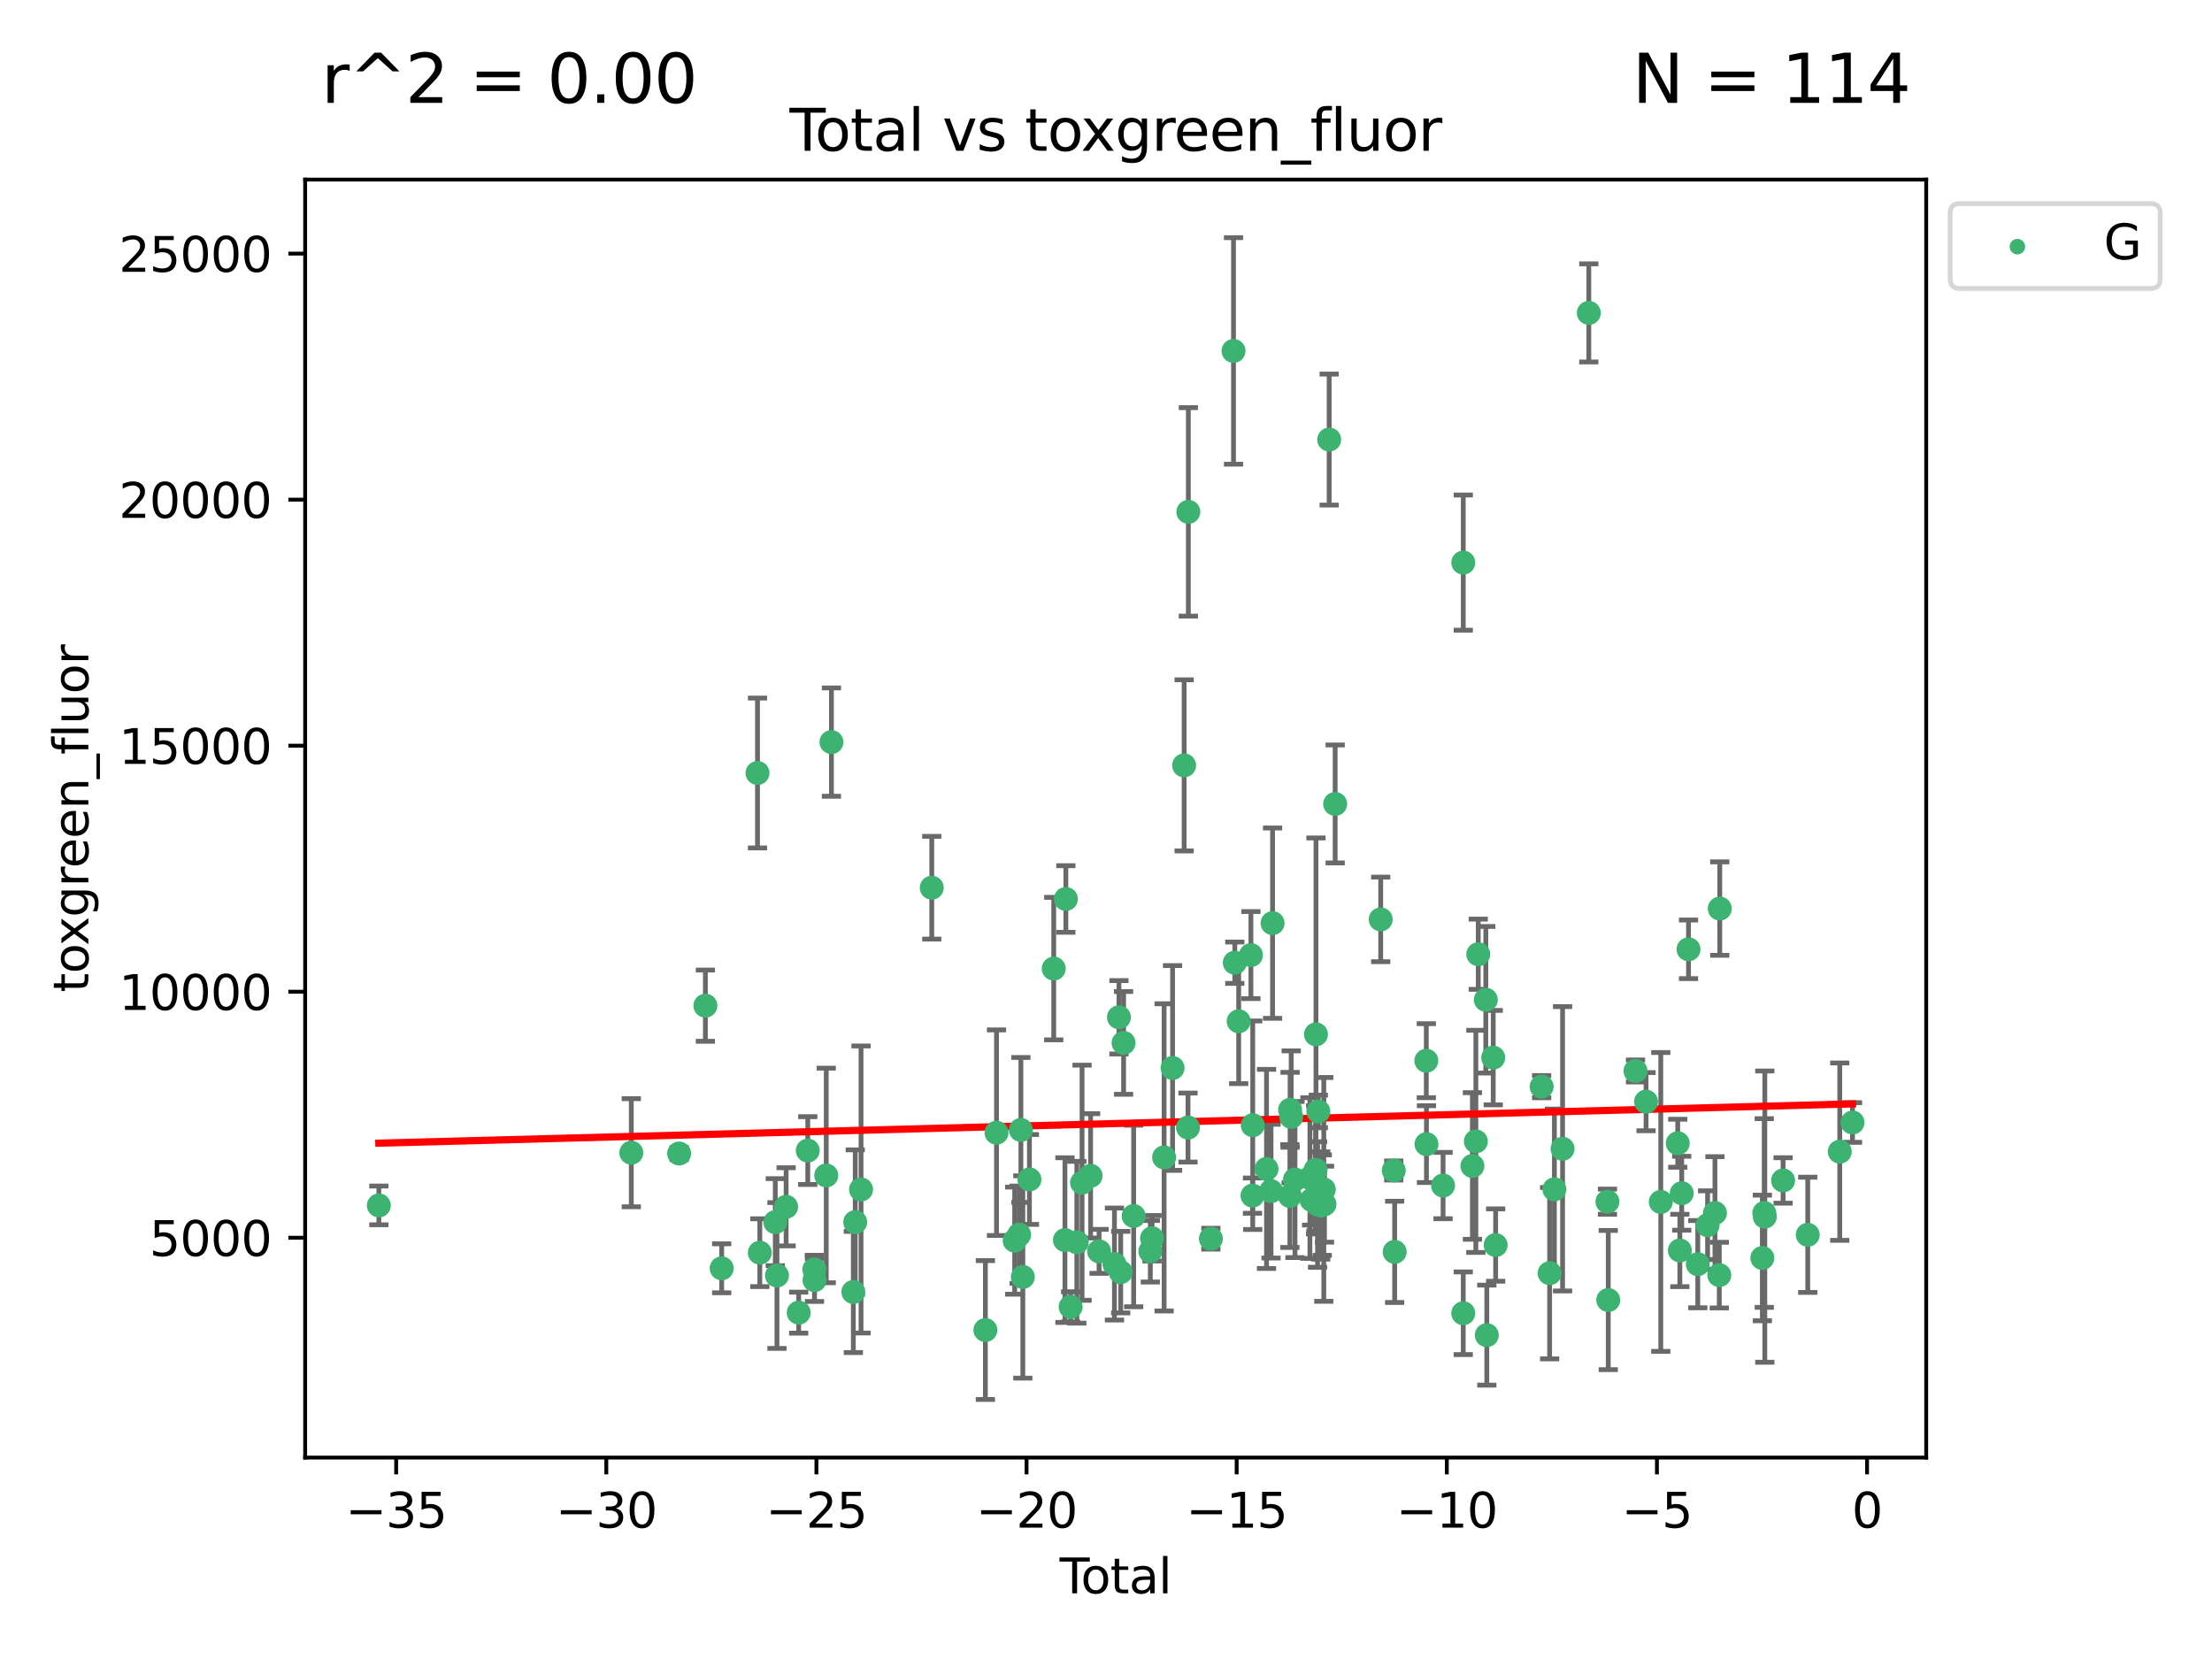 <?xml version="1.0" encoding="utf-8" standalone="no"?>
<!DOCTYPE svg PUBLIC "-//W3C//DTD SVG 1.1//EN"
  "http://www.w3.org/Graphics/SVG/1.1/DTD/svg11.dtd">
<svg xmlns:xlink="http://www.w3.org/1999/xlink" width="460.8pt" height="345.6pt" viewBox="0 0 460.8 345.6" xmlns="http://www.w3.org/2000/svg" version="1.1">
 <defs>
  <style type="text/css">*{stroke-linejoin: round; stroke-linecap: butt}</style>
 </defs>
 <g id="figure_1">
  <g id="patch_1">
   <path d="M 0 345.6 
L 460.8 345.6 
L 460.8 0 
L 0 0 
z
" style="fill: #ffffff"/>
  </g>
  <g id="axes_1">
   <g id="patch_2">
    <path d="M 63.571 303.64 
L 401.26 303.64 
L 401.26 37.411 
L 63.571 37.411 
z
" style="fill: #ffffff"/>
   </g>
   <g id="PathCollection_1">
    <defs>
     <path id="m74bea1e7eb" d="M 0 1.118 
C 0.297 1.118 0.581 1 0.791 0.791 
C 1 0.581 1.118 0.297 1.118 0 
C 1.118 -0.297 1 -0.581 0.791 -0.791 
C 0.581 -1 0.297 -1.118 0 -1.118 
C -0.297 -1.118 -0.581 -1 -0.791 -0.791 
C -1 -0.581 -1.118 -0.297 -1.118 0 
C -1.118 0.297 -1 0.581 -0.791 0.791 
C -0.581 1 -0.297 1.118 0 1.118 
z
" style="stroke: #3cb371"/>
    </defs>
    <g clip-path="url(#pb78a122411)">
     <use xlink:href="#m74bea1e7eb" x="78.921" y="251.111" style="fill: #3cb371; stroke: #3cb371"/>
     <use xlink:href="#m74bea1e7eb" x="131.513" y="240.133" style="fill: #3cb371; stroke: #3cb371"/>
     <use xlink:href="#m74bea1e7eb" x="141.478" y="240.299" style="fill: #3cb371; stroke: #3cb371"/>
     <use xlink:href="#m74bea1e7eb" x="146.943" y="209.503" style="fill: #3cb371; stroke: #3cb371"/>
     <use xlink:href="#m74bea1e7eb" x="150.339" y="264.212" style="fill: #3cb371; stroke: #3cb371"/>
     <use xlink:href="#m74bea1e7eb" x="157.803" y="161.029" style="fill: #3cb371; stroke: #3cb371"/>
     <use xlink:href="#m74bea1e7eb" x="158.285" y="260.958" style="fill: #3cb371; stroke: #3cb371"/>
     <use xlink:href="#m74bea1e7eb" x="161.507" y="254.595" style="fill: #3cb371; stroke: #3cb371"/>
     <use xlink:href="#m74bea1e7eb" x="161.855" y="265.711" style="fill: #3cb371; stroke: #3cb371"/>
     <use xlink:href="#m74bea1e7eb" x="163.764" y="251.399" style="fill: #3cb371; stroke: #3cb371"/>
     <use xlink:href="#m74bea1e7eb" x="166.38" y="273.451" style="fill: #3cb371; stroke: #3cb371"/>
     <use xlink:href="#m74bea1e7eb" x="168.272" y="239.687" style="fill: #3cb371; stroke: #3cb371"/>
     <use xlink:href="#m74bea1e7eb" x="169.637" y="264.455" style="fill: #3cb371; stroke: #3cb371"/>
     <use xlink:href="#m74bea1e7eb" x="169.674" y="266.675" style="fill: #3cb371; stroke: #3cb371"/>
     <use xlink:href="#m74bea1e7eb" x="172.124" y="244.868" style="fill: #3cb371; stroke: #3cb371"/>
     <use xlink:href="#m74bea1e7eb" x="173.202" y="154.592" style="fill: #3cb371; stroke: #3cb371"/>
     <use xlink:href="#m74bea1e7eb" x="177.766" y="269.142" style="fill: #3cb371; stroke: #3cb371"/>
     <use xlink:href="#m74bea1e7eb" x="178.161" y="254.591" style="fill: #3cb371; stroke: #3cb371"/>
     <use xlink:href="#m74bea1e7eb" x="179.368" y="247.795" style="fill: #3cb371; stroke: #3cb371"/>
     <use xlink:href="#m74bea1e7eb" x="194.105" y="184.927" style="fill: #3cb371; stroke: #3cb371"/>
     <use xlink:href="#m74bea1e7eb" x="205.275" y="277.073" style="fill: #3cb371; stroke: #3cb371"/>
     <use xlink:href="#m74bea1e7eb" x="207.592" y="235.963" style="fill: #3cb371; stroke: #3cb371"/>
     <use xlink:href="#m74bea1e7eb" x="211.38" y="258.45" style="fill: #3cb371; stroke: #3cb371"/>
     <use xlink:href="#m74bea1e7eb" x="212.309" y="257.208" style="fill: #3cb371; stroke: #3cb371"/>
     <use xlink:href="#m74bea1e7eb" x="212.67" y="235.386" style="fill: #3cb371; stroke: #3cb371"/>
     <use xlink:href="#m74bea1e7eb" x="213.076" y="266.015" style="fill: #3cb371; stroke: #3cb371"/>
     <use xlink:href="#m74bea1e7eb" x="214.447" y="245.703" style="fill: #3cb371; stroke: #3cb371"/>
     <use xlink:href="#m74bea1e7eb" x="219.513" y="201.776" style="fill: #3cb371; stroke: #3cb371"/>
     <use xlink:href="#m74bea1e7eb" x="221.848" y="258.331" style="fill: #3cb371; stroke: #3cb371"/>
     <use xlink:href="#m74bea1e7eb" x="222.037" y="187.276" style="fill: #3cb371; stroke: #3cb371"/>
     <use xlink:href="#m74bea1e7eb" x="223.035" y="272.245" style="fill: #3cb371; stroke: #3cb371"/>
     <use xlink:href="#m74bea1e7eb" x="224.325" y="258.786" style="fill: #3cb371; stroke: #3cb371"/>
     <use xlink:href="#m74bea1e7eb" x="225.412" y="246.382" style="fill: #3cb371; stroke: #3cb371"/>
     <use xlink:href="#m74bea1e7eb" x="227.194" y="244.947" style="fill: #3cb371; stroke: #3cb371"/>
     <use xlink:href="#m74bea1e7eb" x="228.956" y="260.679" style="fill: #3cb371; stroke: #3cb371"/>
     <use xlink:href="#m74bea1e7eb" x="232.161" y="263.32" style="fill: #3cb371; stroke: #3cb371"/>
     <use xlink:href="#m74bea1e7eb" x="233.097" y="211.918" style="fill: #3cb371; stroke: #3cb371"/>
     <use xlink:href="#m74bea1e7eb" x="233.463" y="265.008" style="fill: #3cb371; stroke: #3cb371"/>
     <use xlink:href="#m74bea1e7eb" x="234.064" y="217.256" style="fill: #3cb371; stroke: #3cb371"/>
     <use xlink:href="#m74bea1e7eb" x="236.162" y="253.313" style="fill: #3cb371; stroke: #3cb371"/>
     <use xlink:href="#m74bea1e7eb" x="239.635" y="260.663" style="fill: #3cb371; stroke: #3cb371"/>
     <use xlink:href="#m74bea1e7eb" x="239.993" y="257.952" style="fill: #3cb371; stroke: #3cb371"/>
     <use xlink:href="#m74bea1e7eb" x="242.506" y="241.101" style="fill: #3cb371; stroke: #3cb371"/>
     <use xlink:href="#m74bea1e7eb" x="244.269" y="222.477" style="fill: #3cb371; stroke: #3cb371"/>
     <use xlink:href="#m74bea1e7eb" x="246.676" y="159.441" style="fill: #3cb371; stroke: #3cb371"/>
     <use xlink:href="#m74bea1e7eb" x="247.484" y="234.891" style="fill: #3cb371; stroke: #3cb371"/>
     <use xlink:href="#m74bea1e7eb" x="247.554" y="106.634" style="fill: #3cb371; stroke: #3cb371"/>
     <use xlink:href="#m74bea1e7eb" x="252.248" y="258.042" style="fill: #3cb371; stroke: #3cb371"/>
     <use xlink:href="#m74bea1e7eb" x="256.961" y="73.106" style="fill: #3cb371; stroke: #3cb371"/>
     <use xlink:href="#m74bea1e7eb" x="257.231" y="200.55" style="fill: #3cb371; stroke: #3cb371"/>
     <use xlink:href="#m74bea1e7eb" x="258.041" y="212.753" style="fill: #3cb371; stroke: #3cb371"/>
     <use xlink:href="#m74bea1e7eb" x="260.59" y="198.962" style="fill: #3cb371; stroke: #3cb371"/>
     <use xlink:href="#m74bea1e7eb" x="260.919" y="249.068" style="fill: #3cb371; stroke: #3cb371"/>
     <use xlink:href="#m74bea1e7eb" x="260.969" y="234.403" style="fill: #3cb371; stroke: #3cb371"/>
     <use xlink:href="#m74bea1e7eb" x="263.838" y="243.505" style="fill: #3cb371; stroke: #3cb371"/>
     <use xlink:href="#m74bea1e7eb" x="264.781" y="248.134" style="fill: #3cb371; stroke: #3cb371"/>
     <use xlink:href="#m74bea1e7eb" x="265.098" y="192.308" style="fill: #3cb371; stroke: #3cb371"/>
     <use xlink:href="#m74bea1e7eb" x="268.708" y="249.152" style="fill: #3cb371; stroke: #3cb371"/>
     <use xlink:href="#m74bea1e7eb" x="268.75" y="231.189" style="fill: #3cb371; stroke: #3cb371"/>
     <use xlink:href="#m74bea1e7eb" x="268.979" y="232.661" style="fill: #3cb371; stroke: #3cb371"/>
     <use xlink:href="#m74bea1e7eb" x="269.769" y="245.721" style="fill: #3cb371; stroke: #3cb371"/>
     <use xlink:href="#m74bea1e7eb" x="272.88" y="245.408" style="fill: #3cb371; stroke: #3cb371"/>
     <use xlink:href="#m74bea1e7eb" x="273.228" y="249.975" style="fill: #3cb371; stroke: #3cb371"/>
     <use xlink:href="#m74bea1e7eb" x="274.064" y="243.701" style="fill: #3cb371; stroke: #3cb371"/>
     <use xlink:href="#m74bea1e7eb" x="274.14" y="215.477" style="fill: #3cb371; stroke: #3cb371"/>
     <use xlink:href="#m74bea1e7eb" x="274.47" y="250.92" style="fill: #3cb371; stroke: #3cb371"/>
     <use xlink:href="#m74bea1e7eb" x="274.632" y="231.529" style="fill: #3cb371; stroke: #3cb371"/>
     <use xlink:href="#m74bea1e7eb" x="275.126" y="251.124" style="fill: #3cb371; stroke: #3cb371"/>
     <use xlink:href="#m74bea1e7eb" x="275.448" y="251.046" style="fill: #3cb371; stroke: #3cb371"/>
     <use xlink:href="#m74bea1e7eb" x="275.77" y="247.778" style="fill: #3cb371; stroke: #3cb371"/>
     <use xlink:href="#m74bea1e7eb" x="275.916" y="250.854" style="fill: #3cb371; stroke: #3cb371"/>
     <use xlink:href="#m74bea1e7eb" x="276.89" y="91.572" style="fill: #3cb371; stroke: #3cb371"/>
     <use xlink:href="#m74bea1e7eb" x="278.139" y="167.476" style="fill: #3cb371; stroke: #3cb371"/>
     <use xlink:href="#m74bea1e7eb" x="287.625" y="191.527" style="fill: #3cb371; stroke: #3cb371"/>
     <use xlink:href="#m74bea1e7eb" x="290.343" y="243.838" style="fill: #3cb371; stroke: #3cb371"/>
     <use xlink:href="#m74bea1e7eb" x="290.534" y="260.786" style="fill: #3cb371; stroke: #3cb371"/>
     <use xlink:href="#m74bea1e7eb" x="297.126" y="220.966" style="fill: #3cb371; stroke: #3cb371"/>
     <use xlink:href="#m74bea1e7eb" x="297.159" y="238.348" style="fill: #3cb371; stroke: #3cb371"/>
     <use xlink:href="#m74bea1e7eb" x="300.617" y="246.973" style="fill: #3cb371; stroke: #3cb371"/>
     <use xlink:href="#m74bea1e7eb" x="304.822" y="273.574" style="fill: #3cb371; stroke: #3cb371"/>
     <use xlink:href="#m74bea1e7eb" x="304.827" y="117.2" style="fill: #3cb371; stroke: #3cb371"/>
     <use xlink:href="#m74bea1e7eb" x="306.731" y="242.895" style="fill: #3cb371; stroke: #3cb371"/>
     <use xlink:href="#m74bea1e7eb" x="307.449" y="237.767" style="fill: #3cb371; stroke: #3cb371"/>
     <use xlink:href="#m74bea1e7eb" x="307.948" y="198.787" style="fill: #3cb371; stroke: #3cb371"/>
     <use xlink:href="#m74bea1e7eb" x="309.52" y="208.267" style="fill: #3cb371; stroke: #3cb371"/>
     <use xlink:href="#m74bea1e7eb" x="309.728" y="278.131" style="fill: #3cb371; stroke: #3cb371"/>
     <use xlink:href="#m74bea1e7eb" x="311.064" y="220.323" style="fill: #3cb371; stroke: #3cb371"/>
     <use xlink:href="#m74bea1e7eb" x="311.571" y="259.368" style="fill: #3cb371; stroke: #3cb371"/>
     <use xlink:href="#m74bea1e7eb" x="321.149" y="226.369" style="fill: #3cb371; stroke: #3cb371"/>
     <use xlink:href="#m74bea1e7eb" x="322.813" y="265.228" style="fill: #3cb371; stroke: #3cb371"/>
     <use xlink:href="#m74bea1e7eb" x="323.811" y="247.756" style="fill: #3cb371; stroke: #3cb371"/>
     <use xlink:href="#m74bea1e7eb" x="325.513" y="239.312" style="fill: #3cb371; stroke: #3cb371"/>
     <use xlink:href="#m74bea1e7eb" x="330.977" y="65.183" style="fill: #3cb371; stroke: #3cb371"/>
     <use xlink:href="#m74bea1e7eb" x="334.863" y="250.329" style="fill: #3cb371; stroke: #3cb371"/>
     <use xlink:href="#m74bea1e7eb" x="335.029" y="270.818" style="fill: #3cb371; stroke: #3cb371"/>
     <use xlink:href="#m74bea1e7eb" x="340.705" y="223.102" style="fill: #3cb371; stroke: #3cb371"/>
     <use xlink:href="#m74bea1e7eb" x="342.902" y="229.499" style="fill: #3cb371; stroke: #3cb371"/>
     <use xlink:href="#m74bea1e7eb" x="345.972" y="250.384" style="fill: #3cb371; stroke: #3cb371"/>
     <use xlink:href="#m74bea1e7eb" x="349.503" y="238.157" style="fill: #3cb371; stroke: #3cb371"/>
     <use xlink:href="#m74bea1e7eb" x="349.942" y="260.493" style="fill: #3cb371; stroke: #3cb371"/>
     <use xlink:href="#m74bea1e7eb" x="350.336" y="248.573" style="fill: #3cb371; stroke: #3cb371"/>
     <use xlink:href="#m74bea1e7eb" x="351.748" y="197.758" style="fill: #3cb371; stroke: #3cb371"/>
     <use xlink:href="#m74bea1e7eb" x="353.679" y="263.349" style="fill: #3cb371; stroke: #3cb371"/>
     <use xlink:href="#m74bea1e7eb" x="355.722" y="255.227" style="fill: #3cb371; stroke: #3cb371"/>
     <use xlink:href="#m74bea1e7eb" x="357.256" y="252.692" style="fill: #3cb371; stroke: #3cb371"/>
     <use xlink:href="#m74bea1e7eb" x="358.159" y="265.63" style="fill: #3cb371; stroke: #3cb371"/>
     <use xlink:href="#m74bea1e7eb" x="358.258" y="189.277" style="fill: #3cb371; stroke: #3cb371"/>
     <use xlink:href="#m74bea1e7eb" x="367.13" y="262.057" style="fill: #3cb371; stroke: #3cb371"/>
     <use xlink:href="#m74bea1e7eb" x="367.53" y="252.69" style="fill: #3cb371; stroke: #3cb371"/>
     <use xlink:href="#m74bea1e7eb" x="367.641" y="253.443" style="fill: #3cb371; stroke: #3cb371"/>
     <use xlink:href="#m74bea1e7eb" x="371.448" y="245.91" style="fill: #3cb371; stroke: #3cb371"/>
     <use xlink:href="#m74bea1e7eb" x="376.587" y="257.234" style="fill: #3cb371; stroke: #3cb371"/>
     <use xlink:href="#m74bea1e7eb" x="383.255" y="239.914" style="fill: #3cb371; stroke: #3cb371"/>
     <use xlink:href="#m74bea1e7eb" x="385.911" y="233.84" style="fill: #3cb371; stroke: #3cb371"/>
    </g>
   </g>
   <g id="matplotlib.axis_1">
    <g id="xtick_1">
     <g id="line2d_1">
      <defs>
       <path id="m67165f7464" d="M 0 0 
L 0 3.5 
" style="stroke: #000000; stroke-width: 0.8"/>
      </defs>
      <g>
       <use xlink:href="#m67165f7464" x="82.529" y="303.64" style="stroke: #000000; stroke-width: 0.8"/>
      </g>
     </g>
     <g id="text_1">
      <!-- −35 -->
      <g transform="translate(71.977 318.238)scale(0.1 -0.1)">
       <defs>
        <path id="DejaVuSans-2212" d="M 678 2272 
L 4684 2272 
L 4684 1741 
L 678 1741 
L 678 2272 
z
" transform="scale(0.016)"/>
        <path id="DejaVuSans-33" d="M 2597 2516 
Q 3050 2419 3304 2112 
Q 3559 1806 3559 1356 
Q 3559 666 3084 287 
Q 2609 -91 1734 -91 
Q 1441 -91 1130 -33 
Q 819 25 488 141 
L 488 750 
Q 750 597 1062 519 
Q 1375 441 1716 441 
Q 2309 441 2620 675 
Q 2931 909 2931 1356 
Q 2931 1769 2642 2001 
Q 2353 2234 1838 2234 
L 1294 2234 
L 1294 2753 
L 1863 2753 
Q 2328 2753 2575 2939 
Q 2822 3125 2822 3475 
Q 2822 3834 2567 4026 
Q 2313 4219 1838 4219 
Q 1578 4219 1281 4162 
Q 984 4106 628 3988 
L 628 4550 
Q 988 4650 1302 4700 
Q 1616 4750 1894 4750 
Q 2613 4750 3031 4423 
Q 3450 4097 3450 3541 
Q 3450 3153 3228 2886 
Q 3006 2619 2597 2516 
z
" transform="scale(0.016)"/>
        <path id="DejaVuSans-35" d="M 691 4666 
L 3169 4666 
L 3169 4134 
L 1269 4134 
L 1269 2991 
Q 1406 3038 1543 3061 
Q 1681 3084 1819 3084 
Q 2600 3084 3056 2656 
Q 3513 2228 3513 1497 
Q 3513 744 3044 326 
Q 2575 -91 1722 -91 
Q 1428 -91 1123 -41 
Q 819 9 494 109 
L 494 744 
Q 775 591 1075 516 
Q 1375 441 1709 441 
Q 2250 441 2565 725 
Q 2881 1009 2881 1497 
Q 2881 1984 2565 2268 
Q 2250 2553 1709 2553 
Q 1456 2553 1204 2497 
Q 953 2441 691 2322 
L 691 4666 
z
" transform="scale(0.016)"/>
       </defs>
       <use xlink:href="#DejaVuSans-2212"/>
       <use xlink:href="#DejaVuSans-33" x="83.789"/>
       <use xlink:href="#DejaVuSans-35" x="147.412"/>
      </g>
     </g>
    </g>
    <g id="xtick_2">
     <g id="line2d_2">
      <g>
       <use xlink:href="#m67165f7464" x="126.303" y="303.64" style="stroke: #000000; stroke-width: 0.8"/>
      </g>
     </g>
     <g id="text_2">
      <!-- −30 -->
      <g transform="translate(115.75 318.238)scale(0.1 -0.1)">
       <defs>
        <path id="DejaVuSans-30" d="M 2034 4250 
Q 1547 4250 1301 3770 
Q 1056 3291 1056 2328 
Q 1056 1369 1301 889 
Q 1547 409 2034 409 
Q 2525 409 2770 889 
Q 3016 1369 3016 2328 
Q 3016 3291 2770 3770 
Q 2525 4250 2034 4250 
z
M 2034 4750 
Q 2819 4750 3233 4129 
Q 3647 3509 3647 2328 
Q 3647 1150 3233 529 
Q 2819 -91 2034 -91 
Q 1250 -91 836 529 
Q 422 1150 422 2328 
Q 422 3509 836 4129 
Q 1250 4750 2034 4750 
z
" transform="scale(0.016)"/>
       </defs>
       <use xlink:href="#DejaVuSans-2212"/>
       <use xlink:href="#DejaVuSans-33" x="83.789"/>
       <use xlink:href="#DejaVuSans-30" x="147.412"/>
      </g>
     </g>
    </g>
    <g id="xtick_3">
     <g id="line2d_3">
      <g>
       <use xlink:href="#m67165f7464" x="170.076" y="303.64" style="stroke: #000000; stroke-width: 0.8"/>
      </g>
     </g>
     <g id="text_3">
      <!-- −25 -->
      <g transform="translate(159.524 318.238)scale(0.1 -0.1)">
       <defs>
        <path id="DejaVuSans-32" d="M 1228 531 
L 3431 531 
L 3431 0 
L 469 0 
L 469 531 
Q 828 903 1448 1529 
Q 2069 2156 2228 2338 
Q 2531 2678 2651 2914 
Q 2772 3150 2772 3378 
Q 2772 3750 2511 3984 
Q 2250 4219 1831 4219 
Q 1534 4219 1204 4116 
Q 875 4013 500 3803 
L 500 4441 
Q 881 4594 1212 4672 
Q 1544 4750 1819 4750 
Q 2544 4750 2975 4387 
Q 3406 4025 3406 3419 
Q 3406 3131 3298 2873 
Q 3191 2616 2906 2266 
Q 2828 2175 2409 1742 
Q 1991 1309 1228 531 
z
" transform="scale(0.016)"/>
       </defs>
       <use xlink:href="#DejaVuSans-2212"/>
       <use xlink:href="#DejaVuSans-32" x="83.789"/>
       <use xlink:href="#DejaVuSans-35" x="147.412"/>
      </g>
     </g>
    </g>
    <g id="xtick_4">
     <g id="line2d_4">
      <g>
       <use xlink:href="#m67165f7464" x="213.849" y="303.64" style="stroke: #000000; stroke-width: 0.8"/>
      </g>
     </g>
     <g id="text_4">
      <!-- −20 -->
      <g transform="translate(203.297 318.238)scale(0.1 -0.1)">
       <use xlink:href="#DejaVuSans-2212"/>
       <use xlink:href="#DejaVuSans-32" x="83.789"/>
       <use xlink:href="#DejaVuSans-30" x="147.412"/>
      </g>
     </g>
    </g>
    <g id="xtick_5">
     <g id="line2d_5">
      <g>
       <use xlink:href="#m67165f7464" x="257.622" y="303.64" style="stroke: #000000; stroke-width: 0.8"/>
      </g>
     </g>
     <g id="text_5">
      <!-- −15 -->
      <g transform="translate(247.07 318.238)scale(0.1 -0.1)">
       <defs>
        <path id="DejaVuSans-31" d="M 794 531 
L 1825 531 
L 1825 4091 
L 703 3866 
L 703 4441 
L 1819 4666 
L 2450 4666 
L 2450 531 
L 3481 531 
L 3481 0 
L 794 0 
L 794 531 
z
" transform="scale(0.016)"/>
       </defs>
       <use xlink:href="#DejaVuSans-2212"/>
       <use xlink:href="#DejaVuSans-31" x="83.789"/>
       <use xlink:href="#DejaVuSans-35" x="147.412"/>
      </g>
     </g>
    </g>
    <g id="xtick_6">
     <g id="line2d_6">
      <g>
       <use xlink:href="#m67165f7464" x="301.396" y="303.64" style="stroke: #000000; stroke-width: 0.8"/>
      </g>
     </g>
     <g id="text_6">
      <!-- −10 -->
      <g transform="translate(290.843 318.238)scale(0.1 -0.1)">
       <use xlink:href="#DejaVuSans-2212"/>
       <use xlink:href="#DejaVuSans-31" x="83.789"/>
       <use xlink:href="#DejaVuSans-30" x="147.412"/>
      </g>
     </g>
    </g>
    <g id="xtick_7">
     <g id="line2d_7">
      <g>
       <use xlink:href="#m67165f7464" x="345.169" y="303.64" style="stroke: #000000; stroke-width: 0.8"/>
      </g>
     </g>
     <g id="text_7">
      <!-- −5 -->
      <g transform="translate(337.798 318.238)scale(0.1 -0.1)">
       <use xlink:href="#DejaVuSans-2212"/>
       <use xlink:href="#DejaVuSans-35" x="83.789"/>
      </g>
     </g>
    </g>
    <g id="xtick_8">
     <g id="line2d_8">
      <g>
       <use xlink:href="#m67165f7464" x="388.942" y="303.64" style="stroke: #000000; stroke-width: 0.8"/>
      </g>
     </g>
     <g id="text_8">
      <!-- 0 -->
      <g transform="translate(385.761 318.238)scale(0.1 -0.1)">
       <use xlink:href="#DejaVuSans-30"/>
      </g>
     </g>
    </g>
    <g id="text_9">
     <!-- Total -->
     <g transform="translate(220.739 331.917)scale(0.1 -0.1)">
      <defs>
       <path id="DejaVuSans-54" d="M -19 4666 
L 3928 4666 
L 3928 4134 
L 2272 4134 
L 2272 0 
L 1638 0 
L 1638 4134 
L -19 4134 
L -19 4666 
z
" transform="scale(0.016)"/>
       <path id="DejaVuSans-6f" d="M 1959 3097 
Q 1497 3097 1228 2736 
Q 959 2375 959 1747 
Q 959 1119 1226 758 
Q 1494 397 1959 397 
Q 2419 397 2687 759 
Q 2956 1122 2956 1747 
Q 2956 2369 2687 2733 
Q 2419 3097 1959 3097 
z
M 1959 3584 
Q 2709 3584 3137 3096 
Q 3566 2609 3566 1747 
Q 3566 888 3137 398 
Q 2709 -91 1959 -91 
Q 1206 -91 779 398 
Q 353 888 353 1747 
Q 353 2609 779 3096 
Q 1206 3584 1959 3584 
z
" transform="scale(0.016)"/>
       <path id="DejaVuSans-74" d="M 1172 4494 
L 1172 3500 
L 2356 3500 
L 2356 3053 
L 1172 3053 
L 1172 1153 
Q 1172 725 1289 603 
Q 1406 481 1766 481 
L 2356 481 
L 2356 0 
L 1766 0 
Q 1100 0 847 248 
Q 594 497 594 1153 
L 594 3053 
L 172 3053 
L 172 3500 
L 594 3500 
L 594 4494 
L 1172 4494 
z
" transform="scale(0.016)"/>
       <path id="DejaVuSans-61" d="M 2194 1759 
Q 1497 1759 1228 1600 
Q 959 1441 959 1056 
Q 959 750 1161 570 
Q 1363 391 1709 391 
Q 2188 391 2477 730 
Q 2766 1069 2766 1631 
L 2766 1759 
L 2194 1759 
z
M 3341 1997 
L 3341 0 
L 2766 0 
L 2766 531 
Q 2569 213 2275 61 
Q 1981 -91 1556 -91 
Q 1019 -91 701 211 
Q 384 513 384 1019 
Q 384 1609 779 1909 
Q 1175 2209 1959 2209 
L 2766 2209 
L 2766 2266 
Q 2766 2663 2505 2880 
Q 2244 3097 1772 3097 
Q 1472 3097 1187 3025 
Q 903 2953 641 2809 
L 641 3341 
Q 956 3463 1253 3523 
Q 1550 3584 1831 3584 
Q 2591 3584 2966 3190 
Q 3341 2797 3341 1997 
z
" transform="scale(0.016)"/>
       <path id="DejaVuSans-6c" d="M 603 4863 
L 1178 4863 
L 1178 0 
L 603 0 
L 603 4863 
z
" transform="scale(0.016)"/>
      </defs>
      <use xlink:href="#DejaVuSans-54"/>
      <use xlink:href="#DejaVuSans-6f" x="44.084"/>
      <use xlink:href="#DejaVuSans-74" x="105.266"/>
      <use xlink:href="#DejaVuSans-61" x="144.475"/>
      <use xlink:href="#DejaVuSans-6c" x="205.754"/>
     </g>
    </g>
   </g>
   <g id="matplotlib.axis_2">
    <g id="ytick_1">
     <g id="line2d_9">
      <defs>
       <path id="mb7ebec5c23" d="M 0 0 
L -3.5 0 
" style="stroke: #000000; stroke-width: 0.8"/>
      </defs>
      <g>
       <use xlink:href="#mb7ebec5c23" x="63.571" y="257.843" style="stroke: #000000; stroke-width: 0.8"/>
      </g>
     </g>
     <g id="text_10">
      <!-- 5000 -->
      <g transform="translate(31.121 261.642)scale(0.1 -0.1)">
       <use xlink:href="#DejaVuSans-35"/>
       <use xlink:href="#DejaVuSans-30" x="63.623"/>
       <use xlink:href="#DejaVuSans-30" x="127.246"/>
       <use xlink:href="#DejaVuSans-30" x="190.869"/>
      </g>
     </g>
    </g>
    <g id="ytick_2">
     <g id="line2d_10">
      <g>
       <use xlink:href="#mb7ebec5c23" x="63.571" y="206.589" style="stroke: #000000; stroke-width: 0.8"/>
      </g>
     </g>
     <g id="text_11">
      <!-- 10000 -->
      <g transform="translate(24.759 210.388)scale(0.1 -0.1)">
       <use xlink:href="#DejaVuSans-31"/>
       <use xlink:href="#DejaVuSans-30" x="63.623"/>
       <use xlink:href="#DejaVuSans-30" x="127.246"/>
       <use xlink:href="#DejaVuSans-30" x="190.869"/>
       <use xlink:href="#DejaVuSans-30" x="254.492"/>
      </g>
     </g>
    </g>
    <g id="ytick_3">
     <g id="line2d_11">
      <g>
       <use xlink:href="#mb7ebec5c23" x="63.571" y="155.335" style="stroke: #000000; stroke-width: 0.8"/>
      </g>
     </g>
     <g id="text_12">
      <!-- 15000 -->
      <g transform="translate(24.759 159.135)scale(0.1 -0.1)">
       <use xlink:href="#DejaVuSans-31"/>
       <use xlink:href="#DejaVuSans-35" x="63.623"/>
       <use xlink:href="#DejaVuSans-30" x="127.246"/>
       <use xlink:href="#DejaVuSans-30" x="190.869"/>
       <use xlink:href="#DejaVuSans-30" x="254.492"/>
      </g>
     </g>
    </g>
    <g id="ytick_4">
     <g id="line2d_12">
      <g>
       <use xlink:href="#mb7ebec5c23" x="63.571" y="104.082" style="stroke: #000000; stroke-width: 0.8"/>
      </g>
     </g>
     <g id="text_13">
      <!-- 20000 -->
      <g transform="translate(24.759 107.881)scale(0.1 -0.1)">
       <use xlink:href="#DejaVuSans-32"/>
       <use xlink:href="#DejaVuSans-30" x="63.623"/>
       <use xlink:href="#DejaVuSans-30" x="127.246"/>
       <use xlink:href="#DejaVuSans-30" x="190.869"/>
       <use xlink:href="#DejaVuSans-30" x="254.492"/>
      </g>
     </g>
    </g>
    <g id="ytick_5">
     <g id="line2d_13">
      <g>
       <use xlink:href="#mb7ebec5c23" x="63.571" y="52.828" style="stroke: #000000; stroke-width: 0.8"/>
      </g>
     </g>
     <g id="text_14">
      <!-- 25000 -->
      <g transform="translate(24.759 56.627)scale(0.1 -0.1)">
       <use xlink:href="#DejaVuSans-32"/>
       <use xlink:href="#DejaVuSans-35" x="63.623"/>
       <use xlink:href="#DejaVuSans-30" x="127.246"/>
       <use xlink:href="#DejaVuSans-30" x="190.869"/>
       <use xlink:href="#DejaVuSans-30" x="254.492"/>
      </g>
     </g>
    </g>
    <g id="text_15">
     <!-- toxgreen_fluor -->
     <g transform="translate(18.401 206.72)rotate(-90)scale(0.1 -0.1)">
      <defs>
       <path id="DejaVuSans-78" d="M 3513 3500 
L 2247 1797 
L 3578 0 
L 2900 0 
L 1881 1375 
L 863 0 
L 184 0 
L 1544 1831 
L 300 3500 
L 978 3500 
L 1906 2253 
L 2834 3500 
L 3513 3500 
z
" transform="scale(0.016)"/>
       <path id="DejaVuSans-67" d="M 2906 1791 
Q 2906 2416 2648 2759 
Q 2391 3103 1925 3103 
Q 1463 3103 1205 2759 
Q 947 2416 947 1791 
Q 947 1169 1205 825 
Q 1463 481 1925 481 
Q 2391 481 2648 825 
Q 2906 1169 2906 1791 
z
M 3481 434 
Q 3481 -459 3084 -895 
Q 2688 -1331 1869 -1331 
Q 1566 -1331 1297 -1286 
Q 1028 -1241 775 -1147 
L 775 -588 
Q 1028 -725 1275 -790 
Q 1522 -856 1778 -856 
Q 2344 -856 2625 -561 
Q 2906 -266 2906 331 
L 2906 616 
Q 2728 306 2450 153 
Q 2172 0 1784 0 
Q 1141 0 747 490 
Q 353 981 353 1791 
Q 353 2603 747 3093 
Q 1141 3584 1784 3584 
Q 2172 3584 2450 3431 
Q 2728 3278 2906 2969 
L 2906 3500 
L 3481 3500 
L 3481 434 
z
" transform="scale(0.016)"/>
       <path id="DejaVuSans-72" d="M 2631 2963 
Q 2534 3019 2420 3045 
Q 2306 3072 2169 3072 
Q 1681 3072 1420 2755 
Q 1159 2438 1159 1844 
L 1159 0 
L 581 0 
L 581 3500 
L 1159 3500 
L 1159 2956 
Q 1341 3275 1631 3429 
Q 1922 3584 2338 3584 
Q 2397 3584 2469 3576 
Q 2541 3569 2628 3553 
L 2631 2963 
z
" transform="scale(0.016)"/>
       <path id="DejaVuSans-65" d="M 3597 1894 
L 3597 1613 
L 953 1613 
Q 991 1019 1311 708 
Q 1631 397 2203 397 
Q 2534 397 2845 478 
Q 3156 559 3463 722 
L 3463 178 
Q 3153 47 2828 -22 
Q 2503 -91 2169 -91 
Q 1331 -91 842 396 
Q 353 884 353 1716 
Q 353 2575 817 3079 
Q 1281 3584 2069 3584 
Q 2775 3584 3186 3129 
Q 3597 2675 3597 1894 
z
M 3022 2063 
Q 3016 2534 2758 2815 
Q 2500 3097 2075 3097 
Q 1594 3097 1305 2825 
Q 1016 2553 972 2059 
L 3022 2063 
z
" transform="scale(0.016)"/>
       <path id="DejaVuSans-6e" d="M 3513 2113 
L 3513 0 
L 2938 0 
L 2938 2094 
Q 2938 2591 2744 2837 
Q 2550 3084 2163 3084 
Q 1697 3084 1428 2787 
Q 1159 2491 1159 1978 
L 1159 0 
L 581 0 
L 581 3500 
L 1159 3500 
L 1159 2956 
Q 1366 3272 1645 3428 
Q 1925 3584 2291 3584 
Q 2894 3584 3203 3211 
Q 3513 2838 3513 2113 
z
" transform="scale(0.016)"/>
       <path id="DejaVuSans-5f" d="M 3263 -1063 
L 3263 -1509 
L -63 -1509 
L -63 -1063 
L 3263 -1063 
z
" transform="scale(0.016)"/>
       <path id="DejaVuSans-66" d="M 2375 4863 
L 2375 4384 
L 1825 4384 
Q 1516 4384 1395 4259 
Q 1275 4134 1275 3809 
L 1275 3500 
L 2222 3500 
L 2222 3053 
L 1275 3053 
L 1275 0 
L 697 0 
L 697 3053 
L 147 3053 
L 147 3500 
L 697 3500 
L 697 3744 
Q 697 4328 969 4595 
Q 1241 4863 1831 4863 
L 2375 4863 
z
" transform="scale(0.016)"/>
       <path id="DejaVuSans-75" d="M 544 1381 
L 544 3500 
L 1119 3500 
L 1119 1403 
Q 1119 906 1312 657 
Q 1506 409 1894 409 
Q 2359 409 2629 706 
Q 2900 1003 2900 1516 
L 2900 3500 
L 3475 3500 
L 3475 0 
L 2900 0 
L 2900 538 
Q 2691 219 2414 64 
Q 2138 -91 1772 -91 
Q 1169 -91 856 284 
Q 544 659 544 1381 
z
M 1991 3584 
L 1991 3584 
z
" transform="scale(0.016)"/>
      </defs>
      <use xlink:href="#DejaVuSans-74"/>
      <use xlink:href="#DejaVuSans-6f" x="39.209"/>
      <use xlink:href="#DejaVuSans-78" x="97.266"/>
      <use xlink:href="#DejaVuSans-67" x="156.445"/>
      <use xlink:href="#DejaVuSans-72" x="219.922"/>
      <use xlink:href="#DejaVuSans-65" x="258.785"/>
      <use xlink:href="#DejaVuSans-65" x="320.309"/>
      <use xlink:href="#DejaVuSans-6e" x="381.832"/>
      <use xlink:href="#DejaVuSans-5f" x="445.211"/>
      <use xlink:href="#DejaVuSans-66" x="495.211"/>
      <use xlink:href="#DejaVuSans-6c" x="530.416"/>
      <use xlink:href="#DejaVuSans-75" x="558.199"/>
      <use xlink:href="#DejaVuSans-6f" x="621.578"/>
      <use xlink:href="#DejaVuSans-72" x="682.76"/>
     </g>
    </g>
   </g>
   <g id="LineCollection_1">
    <path d="M 78.921 255.145 
L 78.921 247.076 
" clip-path="url(#pb78a122411)" style="fill: none; stroke: #696969"/>
    <path d="M 131.513 251.391 
L 131.513 228.875 
" clip-path="url(#pb78a122411)" style="fill: none; stroke: #696969"/>
    <path d="M 141.478 241.574 
L 141.478 239.023 
" clip-path="url(#pb78a122411)" style="fill: none; stroke: #696969"/>
    <path d="M 146.943 216.921 
L 146.943 202.085 
" clip-path="url(#pb78a122411)" style="fill: none; stroke: #696969"/>
    <path d="M 150.339 269.309 
L 150.339 259.114 
" clip-path="url(#pb78a122411)" style="fill: none; stroke: #696969"/>
    <path d="M 157.803 176.64 
L 157.803 145.419 
" clip-path="url(#pb78a122411)" style="fill: none; stroke: #696969"/>
    <path d="M 158.285 268.022 
L 158.285 253.894 
" clip-path="url(#pb78a122411)" style="fill: none; stroke: #696969"/>
    <path d="M 161.507 263.659 
L 161.507 245.531 
" clip-path="url(#pb78a122411)" style="fill: none; stroke: #696969"/>
    <path d="M 161.855 280.896 
L 161.855 250.525 
" clip-path="url(#pb78a122411)" style="fill: none; stroke: #696969"/>
    <path d="M 163.764 259.542 
L 163.764 243.256 
" clip-path="url(#pb78a122411)" style="fill: none; stroke: #696969"/>
    <path d="M 166.38 277.722 
L 166.38 269.179 
" clip-path="url(#pb78a122411)" style="fill: none; stroke: #696969"/>
    <path d="M 168.272 246.751 
L 168.272 232.623 
" clip-path="url(#pb78a122411)" style="fill: none; stroke: #696969"/>
    <path d="M 169.637 267.413 
L 169.637 261.497 
" clip-path="url(#pb78a122411)" style="fill: none; stroke: #696969"/>
    <path d="M 169.674 271.115 
L 169.674 262.235 
" clip-path="url(#pb78a122411)" style="fill: none; stroke: #696969"/>
    <path d="M 172.124 267.222 
L 172.124 222.515 
" clip-path="url(#pb78a122411)" style="fill: none; stroke: #696969"/>
    <path d="M 173.202 165.877 
L 173.202 143.306 
" clip-path="url(#pb78a122411)" style="fill: none; stroke: #696969"/>
    <path d="M 177.766 281.765 
L 177.766 256.519 
" clip-path="url(#pb78a122411)" style="fill: none; stroke: #696969"/>
    <path d="M 178.161 269.646 
L 178.161 239.537 
" clip-path="url(#pb78a122411)" style="fill: none; stroke: #696969"/>
    <path d="M 179.368 277.691 
L 179.368 217.898 
" clip-path="url(#pb78a122411)" style="fill: none; stroke: #696969"/>
    <path d="M 194.105 195.633 
L 194.105 174.222 
" clip-path="url(#pb78a122411)" style="fill: none; stroke: #696969"/>
    <path d="M 205.275 291.539 
L 205.275 262.607 
" clip-path="url(#pb78a122411)" style="fill: none; stroke: #696969"/>
    <path d="M 207.592 257.379 
L 207.592 214.547 
" clip-path="url(#pb78a122411)" style="fill: none; stroke: #696969"/>
    <path d="M 211.38 269.608 
L 211.38 247.292 
" clip-path="url(#pb78a122411)" style="fill: none; stroke: #696969"/>
    <path d="M 212.309 267.345 
L 212.309 247.072 
" clip-path="url(#pb78a122411)" style="fill: none; stroke: #696969"/>
    <path d="M 212.67 250.481 
L 212.67 220.291 
" clip-path="url(#pb78a122411)" style="fill: none; stroke: #696969"/>
    <path d="M 213.076 287.091 
L 213.076 244.94 
" clip-path="url(#pb78a122411)" style="fill: none; stroke: #696969"/>
    <path d="M 214.447 255.061 
L 214.447 236.345 
" clip-path="url(#pb78a122411)" style="fill: none; stroke: #696969"/>
    <path d="M 219.513 216.615 
L 219.513 186.936 
" clip-path="url(#pb78a122411)" style="fill: none; stroke: #696969"/>
    <path d="M 221.848 275.483 
L 221.848 241.179 
" clip-path="url(#pb78a122411)" style="fill: none; stroke: #696969"/>
    <path d="M 222.037 194.214 
L 222.037 180.338 
" clip-path="url(#pb78a122411)" style="fill: none; stroke: #696969"/>
    <path d="M 223.035 275.395 
L 223.035 269.095 
" clip-path="url(#pb78a122411)" style="fill: none; stroke: #696969"/>
    <path d="M 224.325 275.639 
L 224.325 241.932 
" clip-path="url(#pb78a122411)" style="fill: none; stroke: #696969"/>
    <path d="M 225.412 270.877 
L 225.412 221.887 
" clip-path="url(#pb78a122411)" style="fill: none; stroke: #696969"/>
    <path d="M 227.194 257.898 
L 227.194 231.996 
" clip-path="url(#pb78a122411)" style="fill: none; stroke: #696969"/>
    <path d="M 228.956 265.262 
L 228.956 256.097 
" clip-path="url(#pb78a122411)" style="fill: none; stroke: #696969"/>
    <path d="M 232.161 274.989 
L 232.161 251.652 
" clip-path="url(#pb78a122411)" style="fill: none; stroke: #696969"/>
    <path d="M 233.097 219.562 
L 233.097 204.275 
" clip-path="url(#pb78a122411)" style="fill: none; stroke: #696969"/>
    <path d="M 233.463 273.502 
L 233.463 256.514 
" clip-path="url(#pb78a122411)" style="fill: none; stroke: #696969"/>
    <path d="M 234.064 227.96 
L 234.064 206.552 
" clip-path="url(#pb78a122411)" style="fill: none; stroke: #696969"/>
    <path d="M 236.162 272.224 
L 236.162 234.402 
" clip-path="url(#pb78a122411)" style="fill: none; stroke: #696969"/>
    <path d="M 239.635 267.067 
L 239.635 254.258 
" clip-path="url(#pb78a122411)" style="fill: none; stroke: #696969"/>
    <path d="M 239.993 262.686 
L 239.993 253.219 
" clip-path="url(#pb78a122411)" style="fill: none; stroke: #696969"/>
    <path d="M 242.506 273.099 
L 242.506 209.103 
" clip-path="url(#pb78a122411)" style="fill: none; stroke: #696969"/>
    <path d="M 244.269 243.804 
L 244.269 201.15 
" clip-path="url(#pb78a122411)" style="fill: none; stroke: #696969"/>
    <path d="M 246.676 177.268 
L 246.676 141.614 
" clip-path="url(#pb78a122411)" style="fill: none; stroke: #696969"/>
    <path d="M 247.484 242.077 
L 247.484 227.706 
" clip-path="url(#pb78a122411)" style="fill: none; stroke: #696969"/>
    <path d="M 247.554 128.347 
L 247.554 84.922 
" clip-path="url(#pb78a122411)" style="fill: none; stroke: #696969"/>
    <path d="M 252.248 260.22 
L 252.248 255.865 
" clip-path="url(#pb78a122411)" style="fill: none; stroke: #696969"/>
    <path d="M 256.961 96.699 
L 256.961 49.513 
" clip-path="url(#pb78a122411)" style="fill: none; stroke: #696969"/>
    <path d="M 257.231 204.859 
L 257.231 196.242 
" clip-path="url(#pb78a122411)" style="fill: none; stroke: #696969"/>
    <path d="M 258.041 225.734 
L 258.041 199.773 
" clip-path="url(#pb78a122411)" style="fill: none; stroke: #696969"/>
    <path d="M 260.59 208.03 
L 260.59 189.895 
" clip-path="url(#pb78a122411)" style="fill: none; stroke: #696969"/>
    <path d="M 260.919 252.743 
L 260.919 245.394 
" clip-path="url(#pb78a122411)" style="fill: none; stroke: #696969"/>
    <path d="M 260.969 256.121 
L 260.969 212.684 
" clip-path="url(#pb78a122411)" style="fill: none; stroke: #696969"/>
    <path d="M 263.838 264.249 
L 263.838 222.761 
" clip-path="url(#pb78a122411)" style="fill: none; stroke: #696969"/>
    <path d="M 264.781 262.072 
L 264.781 234.195 
" clip-path="url(#pb78a122411)" style="fill: none; stroke: #696969"/>
    <path d="M 265.098 212.13 
L 265.098 172.487 
" clip-path="url(#pb78a122411)" style="fill: none; stroke: #696969"/>
    <path d="M 268.708 259.865 
L 268.708 238.44 
" clip-path="url(#pb78a122411)" style="fill: none; stroke: #696969"/>
    <path d="M 268.75 238.988 
L 268.75 223.391 
" clip-path="url(#pb78a122411)" style="fill: none; stroke: #696969"/>
    <path d="M 268.979 246.403 
L 268.979 218.919 
" clip-path="url(#pb78a122411)" style="fill: none; stroke: #696969"/>
    <path d="M 269.769 261.978 
L 269.769 229.464 
" clip-path="url(#pb78a122411)" style="fill: none; stroke: #696969"/>
    <path d="M 272.88 262.143 
L 272.88 228.673 
" clip-path="url(#pb78a122411)" style="fill: none; stroke: #696969"/>
    <path d="M 273.228 255.207 
L 273.228 244.744 
" clip-path="url(#pb78a122411)" style="fill: none; stroke: #696969"/>
    <path d="M 274.064 257.049 
L 274.064 230.353 
" clip-path="url(#pb78a122411)" style="fill: none; stroke: #696969"/>
    <path d="M 274.14 256.393 
L 274.14 174.562 
" clip-path="url(#pb78a122411)" style="fill: none; stroke: #696969"/>
    <path d="M 274.47 263.994 
L 274.47 237.846 
" clip-path="url(#pb78a122411)" style="fill: none; stroke: #696969"/>
    <path d="M 274.632 234.924 
L 274.632 228.133 
" clip-path="url(#pb78a122411)" style="fill: none; stroke: #696969"/>
    <path d="M 275.126 262.308 
L 275.126 239.94 
" clip-path="url(#pb78a122411)" style="fill: none; stroke: #696969"/>
    <path d="M 275.448 261.512 
L 275.448 240.581 
" clip-path="url(#pb78a122411)" style="fill: none; stroke: #696969"/>
    <path d="M 275.77 271.093 
L 275.77 224.463 
" clip-path="url(#pb78a122411)" style="fill: none; stroke: #696969"/>
    <path d="M 275.916 258.771 
L 275.916 242.937 
" clip-path="url(#pb78a122411)" style="fill: none; stroke: #696969"/>
    <path d="M 276.89 105.212 
L 276.89 77.931 
" clip-path="url(#pb78a122411)" style="fill: none; stroke: #696969"/>
    <path d="M 278.139 179.76 
L 278.139 155.192 
" clip-path="url(#pb78a122411)" style="fill: none; stroke: #696969"/>
    <path d="M 287.625 200.339 
L 287.625 182.716 
" clip-path="url(#pb78a122411)" style="fill: none; stroke: #696969"/>
    <path d="M 290.343 245.831 
L 290.343 241.846 
" clip-path="url(#pb78a122411)" style="fill: none; stroke: #696969"/>
    <path d="M 290.534 271.333 
L 290.534 250.239 
" clip-path="url(#pb78a122411)" style="fill: none; stroke: #696969"/>
    <path d="M 297.126 228.676 
L 297.126 213.255 
" clip-path="url(#pb78a122411)" style="fill: none; stroke: #696969"/>
    <path d="M 297.159 246.347 
L 297.159 230.348 
" clip-path="url(#pb78a122411)" style="fill: none; stroke: #696969"/>
    <path d="M 300.617 253.884 
L 300.617 240.062 
" clip-path="url(#pb78a122411)" style="fill: none; stroke: #696969"/>
    <path d="M 304.822 282.183 
L 304.822 264.966 
" clip-path="url(#pb78a122411)" style="fill: none; stroke: #696969"/>
    <path d="M 304.827 131.281 
L 304.827 103.119 
" clip-path="url(#pb78a122411)" style="fill: none; stroke: #696969"/>
    <path d="M 306.731 258.165 
L 306.731 227.624 
" clip-path="url(#pb78a122411)" style="fill: none; stroke: #696969"/>
    <path d="M 307.449 260.904 
L 307.449 214.629 
" clip-path="url(#pb78a122411)" style="fill: none; stroke: #696969"/>
    <path d="M 307.948 206.104 
L 307.948 191.471 
" clip-path="url(#pb78a122411)" style="fill: none; stroke: #696969"/>
    <path d="M 309.52 223.536 
L 309.52 192.999 
" clip-path="url(#pb78a122411)" style="fill: none; stroke: #696969"/>
    <path d="M 309.728 288.547 
L 309.728 267.715 
" clip-path="url(#pb78a122411)" style="fill: none; stroke: #696969"/>
    <path d="M 311.064 230.16 
L 311.064 210.487 
" clip-path="url(#pb78a122411)" style="fill: none; stroke: #696969"/>
    <path d="M 311.571 266.905 
L 311.571 251.831 
" clip-path="url(#pb78a122411)" style="fill: none; stroke: #696969"/>
    <path d="M 321.149 228.679 
L 321.149 224.06 
" clip-path="url(#pb78a122411)" style="fill: none; stroke: #696969"/>
    <path d="M 322.813 283.078 
L 322.813 247.377 
" clip-path="url(#pb78a122411)" style="fill: none; stroke: #696969"/>
    <path d="M 323.811 264.483 
L 323.811 231.029 
" clip-path="url(#pb78a122411)" style="fill: none; stroke: #696969"/>
    <path d="M 325.513 268.931 
L 325.513 209.693 
" clip-path="url(#pb78a122411)" style="fill: none; stroke: #696969"/>
    <path d="M 330.977 75.403 
L 330.977 54.964 
" clip-path="url(#pb78a122411)" style="fill: none; stroke: #696969"/>
    <path d="M 334.863 252.952 
L 334.863 247.706 
" clip-path="url(#pb78a122411)" style="fill: none; stroke: #696969"/>
    <path d="M 335.029 285.318 
L 335.029 256.318 
" clip-path="url(#pb78a122411)" style="fill: none; stroke: #696969"/>
    <path d="M 340.705 225.393 
L 340.705 220.812 
" clip-path="url(#pb78a122411)" style="fill: none; stroke: #696969"/>
    <path d="M 342.902 235.557 
L 342.902 223.441 
" clip-path="url(#pb78a122411)" style="fill: none; stroke: #696969"/>
    <path d="M 345.972 281.511 
L 345.972 219.258 
" clip-path="url(#pb78a122411)" style="fill: none; stroke: #696969"/>
    <path d="M 349.503 243.156 
L 349.503 233.159 
" clip-path="url(#pb78a122411)" style="fill: none; stroke: #696969"/>
    <path d="M 349.942 268.032 
L 349.942 252.954 
" clip-path="url(#pb78a122411)" style="fill: none; stroke: #696969"/>
    <path d="M 350.336 256.275 
L 350.336 240.872 
" clip-path="url(#pb78a122411)" style="fill: none; stroke: #696969"/>
    <path d="M 351.748 203.862 
L 351.748 191.654 
" clip-path="url(#pb78a122411)" style="fill: none; stroke: #696969"/>
    <path d="M 353.679 272.436 
L 353.679 254.262 
" clip-path="url(#pb78a122411)" style="fill: none; stroke: #696969"/>
    <path d="M 355.722 262.384 
L 355.722 248.07 
" clip-path="url(#pb78a122411)" style="fill: none; stroke: #696969"/>
    <path d="M 357.256 264.428 
L 357.256 240.955 
" clip-path="url(#pb78a122411)" style="fill: none; stroke: #696969"/>
    <path d="M 358.159 272.472 
L 358.159 258.789 
" clip-path="url(#pb78a122411)" style="fill: none; stroke: #696969"/>
    <path d="M 358.258 199.013 
L 358.258 179.541 
" clip-path="url(#pb78a122411)" style="fill: none; stroke: #696969"/>
    <path d="M 367.13 275.14 
L 367.13 248.973 
" clip-path="url(#pb78a122411)" style="fill: none; stroke: #696969"/>
    <path d="M 367.53 272.345 
L 367.53 233.034 
" clip-path="url(#pb78a122411)" style="fill: none; stroke: #696969"/>
    <path d="M 367.641 283.777 
L 367.641 223.109 
" clip-path="url(#pb78a122411)" style="fill: none; stroke: #696969"/>
    <path d="M 371.448 250.645 
L 371.448 241.175 
" clip-path="url(#pb78a122411)" style="fill: none; stroke: #696969"/>
    <path d="M 376.587 269.238 
L 376.587 245.231 
" clip-path="url(#pb78a122411)" style="fill: none; stroke: #696969"/>
    <path d="M 383.255 258.389 
L 383.255 221.439 
" clip-path="url(#pb78a122411)" style="fill: none; stroke: #696969"/>
    <path d="M 385.911 237.968 
L 385.911 229.713 
" clip-path="url(#pb78a122411)" style="fill: none; stroke: #696969"/>
   </g>
   <g id="line2d_14">
    <defs>
     <path id="m0b5fe15069" d="M 2 0 
L -2 -0 
" style="stroke: #696969"/>
    </defs>
    <g clip-path="url(#pb78a122411)">
     <use xlink:href="#m0b5fe15069" x="78.921" y="255.145" style="fill: #696969; stroke: #696969"/>
     <use xlink:href="#m0b5fe15069" x="131.513" y="251.391" style="fill: #696969; stroke: #696969"/>
     <use xlink:href="#m0b5fe15069" x="141.478" y="241.574" style="fill: #696969; stroke: #696969"/>
     <use xlink:href="#m0b5fe15069" x="146.943" y="216.921" style="fill: #696969; stroke: #696969"/>
     <use xlink:href="#m0b5fe15069" x="150.339" y="269.309" style="fill: #696969; stroke: #696969"/>
     <use xlink:href="#m0b5fe15069" x="157.803" y="176.64" style="fill: #696969; stroke: #696969"/>
     <use xlink:href="#m0b5fe15069" x="158.285" y="268.022" style="fill: #696969; stroke: #696969"/>
     <use xlink:href="#m0b5fe15069" x="161.507" y="263.659" style="fill: #696969; stroke: #696969"/>
     <use xlink:href="#m0b5fe15069" x="161.855" y="280.896" style="fill: #696969; stroke: #696969"/>
     <use xlink:href="#m0b5fe15069" x="163.764" y="259.542" style="fill: #696969; stroke: #696969"/>
     <use xlink:href="#m0b5fe15069" x="166.38" y="277.722" style="fill: #696969; stroke: #696969"/>
     <use xlink:href="#m0b5fe15069" x="168.272" y="246.751" style="fill: #696969; stroke: #696969"/>
     <use xlink:href="#m0b5fe15069" x="169.637" y="267.413" style="fill: #696969; stroke: #696969"/>
     <use xlink:href="#m0b5fe15069" x="169.674" y="271.115" style="fill: #696969; stroke: #696969"/>
     <use xlink:href="#m0b5fe15069" x="172.124" y="267.222" style="fill: #696969; stroke: #696969"/>
     <use xlink:href="#m0b5fe15069" x="173.202" y="165.877" style="fill: #696969; stroke: #696969"/>
     <use xlink:href="#m0b5fe15069" x="177.766" y="281.765" style="fill: #696969; stroke: #696969"/>
     <use xlink:href="#m0b5fe15069" x="178.161" y="269.646" style="fill: #696969; stroke: #696969"/>
     <use xlink:href="#m0b5fe15069" x="179.368" y="277.691" style="fill: #696969; stroke: #696969"/>
     <use xlink:href="#m0b5fe15069" x="194.105" y="195.633" style="fill: #696969; stroke: #696969"/>
     <use xlink:href="#m0b5fe15069" x="205.275" y="291.539" style="fill: #696969; stroke: #696969"/>
     <use xlink:href="#m0b5fe15069" x="207.592" y="257.379" style="fill: #696969; stroke: #696969"/>
     <use xlink:href="#m0b5fe15069" x="211.38" y="269.608" style="fill: #696969; stroke: #696969"/>
     <use xlink:href="#m0b5fe15069" x="212.309" y="267.345" style="fill: #696969; stroke: #696969"/>
     <use xlink:href="#m0b5fe15069" x="212.67" y="250.481" style="fill: #696969; stroke: #696969"/>
     <use xlink:href="#m0b5fe15069" x="213.076" y="287.091" style="fill: #696969; stroke: #696969"/>
     <use xlink:href="#m0b5fe15069" x="214.447" y="255.061" style="fill: #696969; stroke: #696969"/>
     <use xlink:href="#m0b5fe15069" x="219.513" y="216.615" style="fill: #696969; stroke: #696969"/>
     <use xlink:href="#m0b5fe15069" x="221.848" y="275.483" style="fill: #696969; stroke: #696969"/>
     <use xlink:href="#m0b5fe15069" x="222.037" y="194.214" style="fill: #696969; stroke: #696969"/>
     <use xlink:href="#m0b5fe15069" x="223.035" y="275.395" style="fill: #696969; stroke: #696969"/>
     <use xlink:href="#m0b5fe15069" x="224.325" y="275.639" style="fill: #696969; stroke: #696969"/>
     <use xlink:href="#m0b5fe15069" x="225.412" y="270.877" style="fill: #696969; stroke: #696969"/>
     <use xlink:href="#m0b5fe15069" x="227.194" y="257.898" style="fill: #696969; stroke: #696969"/>
     <use xlink:href="#m0b5fe15069" x="228.956" y="265.262" style="fill: #696969; stroke: #696969"/>
     <use xlink:href="#m0b5fe15069" x="232.161" y="274.989" style="fill: #696969; stroke: #696969"/>
     <use xlink:href="#m0b5fe15069" x="233.097" y="219.562" style="fill: #696969; stroke: #696969"/>
     <use xlink:href="#m0b5fe15069" x="233.463" y="273.502" style="fill: #696969; stroke: #696969"/>
     <use xlink:href="#m0b5fe15069" x="234.064" y="227.96" style="fill: #696969; stroke: #696969"/>
     <use xlink:href="#m0b5fe15069" x="236.162" y="272.224" style="fill: #696969; stroke: #696969"/>
     <use xlink:href="#m0b5fe15069" x="239.635" y="267.067" style="fill: #696969; stroke: #696969"/>
     <use xlink:href="#m0b5fe15069" x="239.993" y="262.686" style="fill: #696969; stroke: #696969"/>
     <use xlink:href="#m0b5fe15069" x="242.506" y="273.099" style="fill: #696969; stroke: #696969"/>
     <use xlink:href="#m0b5fe15069" x="244.269" y="243.804" style="fill: #696969; stroke: #696969"/>
     <use xlink:href="#m0b5fe15069" x="246.676" y="177.268" style="fill: #696969; stroke: #696969"/>
     <use xlink:href="#m0b5fe15069" x="247.484" y="242.077" style="fill: #696969; stroke: #696969"/>
     <use xlink:href="#m0b5fe15069" x="247.554" y="128.347" style="fill: #696969; stroke: #696969"/>
     <use xlink:href="#m0b5fe15069" x="252.248" y="260.22" style="fill: #696969; stroke: #696969"/>
     <use xlink:href="#m0b5fe15069" x="256.961" y="96.699" style="fill: #696969; stroke: #696969"/>
     <use xlink:href="#m0b5fe15069" x="257.231" y="204.859" style="fill: #696969; stroke: #696969"/>
     <use xlink:href="#m0b5fe15069" x="258.041" y="225.734" style="fill: #696969; stroke: #696969"/>
     <use xlink:href="#m0b5fe15069" x="260.59" y="208.03" style="fill: #696969; stroke: #696969"/>
     <use xlink:href="#m0b5fe15069" x="260.919" y="252.743" style="fill: #696969; stroke: #696969"/>
     <use xlink:href="#m0b5fe15069" x="260.969" y="256.121" style="fill: #696969; stroke: #696969"/>
     <use xlink:href="#m0b5fe15069" x="263.838" y="264.249" style="fill: #696969; stroke: #696969"/>
     <use xlink:href="#m0b5fe15069" x="264.781" y="262.072" style="fill: #696969; stroke: #696969"/>
     <use xlink:href="#m0b5fe15069" x="265.098" y="212.13" style="fill: #696969; stroke: #696969"/>
     <use xlink:href="#m0b5fe15069" x="268.708" y="259.865" style="fill: #696969; stroke: #696969"/>
     <use xlink:href="#m0b5fe15069" x="268.75" y="238.988" style="fill: #696969; stroke: #696969"/>
     <use xlink:href="#m0b5fe15069" x="268.979" y="246.403" style="fill: #696969; stroke: #696969"/>
     <use xlink:href="#m0b5fe15069" x="269.769" y="261.978" style="fill: #696969; stroke: #696969"/>
     <use xlink:href="#m0b5fe15069" x="272.88" y="262.143" style="fill: #696969; stroke: #696969"/>
     <use xlink:href="#m0b5fe15069" x="273.228" y="255.207" style="fill: #696969; stroke: #696969"/>
     <use xlink:href="#m0b5fe15069" x="274.064" y="257.049" style="fill: #696969; stroke: #696969"/>
     <use xlink:href="#m0b5fe15069" x="274.14" y="256.393" style="fill: #696969; stroke: #696969"/>
     <use xlink:href="#m0b5fe15069" x="274.47" y="263.994" style="fill: #696969; stroke: #696969"/>
     <use xlink:href="#m0b5fe15069" x="274.632" y="234.924" style="fill: #696969; stroke: #696969"/>
     <use xlink:href="#m0b5fe15069" x="275.126" y="262.308" style="fill: #696969; stroke: #696969"/>
     <use xlink:href="#m0b5fe15069" x="275.448" y="261.512" style="fill: #696969; stroke: #696969"/>
     <use xlink:href="#m0b5fe15069" x="275.77" y="271.093" style="fill: #696969; stroke: #696969"/>
     <use xlink:href="#m0b5fe15069" x="275.916" y="258.771" style="fill: #696969; stroke: #696969"/>
     <use xlink:href="#m0b5fe15069" x="276.89" y="105.212" style="fill: #696969; stroke: #696969"/>
     <use xlink:href="#m0b5fe15069" x="278.139" y="179.76" style="fill: #696969; stroke: #696969"/>
     <use xlink:href="#m0b5fe15069" x="287.625" y="200.339" style="fill: #696969; stroke: #696969"/>
     <use xlink:href="#m0b5fe15069" x="290.343" y="245.831" style="fill: #696969; stroke: #696969"/>
     <use xlink:href="#m0b5fe15069" x="290.534" y="271.333" style="fill: #696969; stroke: #696969"/>
     <use xlink:href="#m0b5fe15069" x="297.126" y="228.676" style="fill: #696969; stroke: #696969"/>
     <use xlink:href="#m0b5fe15069" x="297.159" y="246.347" style="fill: #696969; stroke: #696969"/>
     <use xlink:href="#m0b5fe15069" x="300.617" y="253.884" style="fill: #696969; stroke: #696969"/>
     <use xlink:href="#m0b5fe15069" x="304.822" y="282.183" style="fill: #696969; stroke: #696969"/>
     <use xlink:href="#m0b5fe15069" x="304.827" y="131.281" style="fill: #696969; stroke: #696969"/>
     <use xlink:href="#m0b5fe15069" x="306.731" y="258.165" style="fill: #696969; stroke: #696969"/>
     <use xlink:href="#m0b5fe15069" x="307.449" y="260.904" style="fill: #696969; stroke: #696969"/>
     <use xlink:href="#m0b5fe15069" x="307.948" y="206.104" style="fill: #696969; stroke: #696969"/>
     <use xlink:href="#m0b5fe15069" x="309.52" y="223.536" style="fill: #696969; stroke: #696969"/>
     <use xlink:href="#m0b5fe15069" x="309.728" y="288.547" style="fill: #696969; stroke: #696969"/>
     <use xlink:href="#m0b5fe15069" x="311.064" y="230.16" style="fill: #696969; stroke: #696969"/>
     <use xlink:href="#m0b5fe15069" x="311.571" y="266.905" style="fill: #696969; stroke: #696969"/>
     <use xlink:href="#m0b5fe15069" x="321.149" y="228.679" style="fill: #696969; stroke: #696969"/>
     <use xlink:href="#m0b5fe15069" x="322.813" y="283.078" style="fill: #696969; stroke: #696969"/>
     <use xlink:href="#m0b5fe15069" x="323.811" y="264.483" style="fill: #696969; stroke: #696969"/>
     <use xlink:href="#m0b5fe15069" x="325.513" y="268.931" style="fill: #696969; stroke: #696969"/>
     <use xlink:href="#m0b5fe15069" x="330.977" y="75.403" style="fill: #696969; stroke: #696969"/>
     <use xlink:href="#m0b5fe15069" x="334.863" y="252.952" style="fill: #696969; stroke: #696969"/>
     <use xlink:href="#m0b5fe15069" x="335.029" y="285.318" style="fill: #696969; stroke: #696969"/>
     <use xlink:href="#m0b5fe15069" x="340.705" y="225.393" style="fill: #696969; stroke: #696969"/>
     <use xlink:href="#m0b5fe15069" x="342.902" y="235.557" style="fill: #696969; stroke: #696969"/>
     <use xlink:href="#m0b5fe15069" x="345.972" y="281.511" style="fill: #696969; stroke: #696969"/>
     <use xlink:href="#m0b5fe15069" x="349.503" y="243.156" style="fill: #696969; stroke: #696969"/>
     <use xlink:href="#m0b5fe15069" x="349.942" y="268.032" style="fill: #696969; stroke: #696969"/>
     <use xlink:href="#m0b5fe15069" x="350.336" y="256.275" style="fill: #696969; stroke: #696969"/>
     <use xlink:href="#m0b5fe15069" x="351.748" y="203.862" style="fill: #696969; stroke: #696969"/>
     <use xlink:href="#m0b5fe15069" x="353.679" y="272.436" style="fill: #696969; stroke: #696969"/>
     <use xlink:href="#m0b5fe15069" x="355.722" y="262.384" style="fill: #696969; stroke: #696969"/>
     <use xlink:href="#m0b5fe15069" x="357.256" y="264.428" style="fill: #696969; stroke: #696969"/>
     <use xlink:href="#m0b5fe15069" x="358.159" y="272.472" style="fill: #696969; stroke: #696969"/>
     <use xlink:href="#m0b5fe15069" x="358.258" y="199.013" style="fill: #696969; stroke: #696969"/>
     <use xlink:href="#m0b5fe15069" x="367.13" y="275.14" style="fill: #696969; stroke: #696969"/>
     <use xlink:href="#m0b5fe15069" x="367.53" y="272.345" style="fill: #696969; stroke: #696969"/>
     <use xlink:href="#m0b5fe15069" x="367.641" y="283.777" style="fill: #696969; stroke: #696969"/>
     <use xlink:href="#m0b5fe15069" x="371.448" y="250.645" style="fill: #696969; stroke: #696969"/>
     <use xlink:href="#m0b5fe15069" x="376.587" y="269.238" style="fill: #696969; stroke: #696969"/>
     <use xlink:href="#m0b5fe15069" x="383.255" y="258.389" style="fill: #696969; stroke: #696969"/>
     <use xlink:href="#m0b5fe15069" x="385.911" y="237.968" style="fill: #696969; stroke: #696969"/>
    </g>
   </g>
   <g id="line2d_15">
    <g clip-path="url(#pb78a122411)">
     <use xlink:href="#m0b5fe15069" x="78.921" y="247.076" style="fill: #696969; stroke: #696969"/>
     <use xlink:href="#m0b5fe15069" x="131.513" y="228.875" style="fill: #696969; stroke: #696969"/>
     <use xlink:href="#m0b5fe15069" x="141.478" y="239.023" style="fill: #696969; stroke: #696969"/>
     <use xlink:href="#m0b5fe15069" x="146.943" y="202.085" style="fill: #696969; stroke: #696969"/>
     <use xlink:href="#m0b5fe15069" x="150.339" y="259.114" style="fill: #696969; stroke: #696969"/>
     <use xlink:href="#m0b5fe15069" x="157.803" y="145.419" style="fill: #696969; stroke: #696969"/>
     <use xlink:href="#m0b5fe15069" x="158.285" y="253.894" style="fill: #696969; stroke: #696969"/>
     <use xlink:href="#m0b5fe15069" x="161.507" y="245.531" style="fill: #696969; stroke: #696969"/>
     <use xlink:href="#m0b5fe15069" x="161.855" y="250.525" style="fill: #696969; stroke: #696969"/>
     <use xlink:href="#m0b5fe15069" x="163.764" y="243.256" style="fill: #696969; stroke: #696969"/>
     <use xlink:href="#m0b5fe15069" x="166.38" y="269.179" style="fill: #696969; stroke: #696969"/>
     <use xlink:href="#m0b5fe15069" x="168.272" y="232.623" style="fill: #696969; stroke: #696969"/>
     <use xlink:href="#m0b5fe15069" x="169.637" y="261.497" style="fill: #696969; stroke: #696969"/>
     <use xlink:href="#m0b5fe15069" x="169.674" y="262.235" style="fill: #696969; stroke: #696969"/>
     <use xlink:href="#m0b5fe15069" x="172.124" y="222.515" style="fill: #696969; stroke: #696969"/>
     <use xlink:href="#m0b5fe15069" x="173.202" y="143.306" style="fill: #696969; stroke: #696969"/>
     <use xlink:href="#m0b5fe15069" x="177.766" y="256.519" style="fill: #696969; stroke: #696969"/>
     <use xlink:href="#m0b5fe15069" x="178.161" y="239.537" style="fill: #696969; stroke: #696969"/>
     <use xlink:href="#m0b5fe15069" x="179.368" y="217.898" style="fill: #696969; stroke: #696969"/>
     <use xlink:href="#m0b5fe15069" x="194.105" y="174.222" style="fill: #696969; stroke: #696969"/>
     <use xlink:href="#m0b5fe15069" x="205.275" y="262.607" style="fill: #696969; stroke: #696969"/>
     <use xlink:href="#m0b5fe15069" x="207.592" y="214.547" style="fill: #696969; stroke: #696969"/>
     <use xlink:href="#m0b5fe15069" x="211.38" y="247.292" style="fill: #696969; stroke: #696969"/>
     <use xlink:href="#m0b5fe15069" x="212.309" y="247.072" style="fill: #696969; stroke: #696969"/>
     <use xlink:href="#m0b5fe15069" x="212.67" y="220.291" style="fill: #696969; stroke: #696969"/>
     <use xlink:href="#m0b5fe15069" x="213.076" y="244.94" style="fill: #696969; stroke: #696969"/>
     <use xlink:href="#m0b5fe15069" x="214.447" y="236.345" style="fill: #696969; stroke: #696969"/>
     <use xlink:href="#m0b5fe15069" x="219.513" y="186.936" style="fill: #696969; stroke: #696969"/>
     <use xlink:href="#m0b5fe15069" x="221.848" y="241.179" style="fill: #696969; stroke: #696969"/>
     <use xlink:href="#m0b5fe15069" x="222.037" y="180.338" style="fill: #696969; stroke: #696969"/>
     <use xlink:href="#m0b5fe15069" x="223.035" y="269.095" style="fill: #696969; stroke: #696969"/>
     <use xlink:href="#m0b5fe15069" x="224.325" y="241.932" style="fill: #696969; stroke: #696969"/>
     <use xlink:href="#m0b5fe15069" x="225.412" y="221.887" style="fill: #696969; stroke: #696969"/>
     <use xlink:href="#m0b5fe15069" x="227.194" y="231.996" style="fill: #696969; stroke: #696969"/>
     <use xlink:href="#m0b5fe15069" x="228.956" y="256.097" style="fill: #696969; stroke: #696969"/>
     <use xlink:href="#m0b5fe15069" x="232.161" y="251.652" style="fill: #696969; stroke: #696969"/>
     <use xlink:href="#m0b5fe15069" x="233.097" y="204.275" style="fill: #696969; stroke: #696969"/>
     <use xlink:href="#m0b5fe15069" x="233.463" y="256.514" style="fill: #696969; stroke: #696969"/>
     <use xlink:href="#m0b5fe15069" x="234.064" y="206.552" style="fill: #696969; stroke: #696969"/>
     <use xlink:href="#m0b5fe15069" x="236.162" y="234.402" style="fill: #696969; stroke: #696969"/>
     <use xlink:href="#m0b5fe15069" x="239.635" y="254.258" style="fill: #696969; stroke: #696969"/>
     <use xlink:href="#m0b5fe15069" x="239.993" y="253.219" style="fill: #696969; stroke: #696969"/>
     <use xlink:href="#m0b5fe15069" x="242.506" y="209.103" style="fill: #696969; stroke: #696969"/>
     <use xlink:href="#m0b5fe15069" x="244.269" y="201.15" style="fill: #696969; stroke: #696969"/>
     <use xlink:href="#m0b5fe15069" x="246.676" y="141.614" style="fill: #696969; stroke: #696969"/>
     <use xlink:href="#m0b5fe15069" x="247.484" y="227.706" style="fill: #696969; stroke: #696969"/>
     <use xlink:href="#m0b5fe15069" x="247.554" y="84.922" style="fill: #696969; stroke: #696969"/>
     <use xlink:href="#m0b5fe15069" x="252.248" y="255.865" style="fill: #696969; stroke: #696969"/>
     <use xlink:href="#m0b5fe15069" x="256.961" y="49.513" style="fill: #696969; stroke: #696969"/>
     <use xlink:href="#m0b5fe15069" x="257.231" y="196.242" style="fill: #696969; stroke: #696969"/>
     <use xlink:href="#m0b5fe15069" x="258.041" y="199.773" style="fill: #696969; stroke: #696969"/>
     <use xlink:href="#m0b5fe15069" x="260.59" y="189.895" style="fill: #696969; stroke: #696969"/>
     <use xlink:href="#m0b5fe15069" x="260.919" y="245.394" style="fill: #696969; stroke: #696969"/>
     <use xlink:href="#m0b5fe15069" x="260.969" y="212.684" style="fill: #696969; stroke: #696969"/>
     <use xlink:href="#m0b5fe15069" x="263.838" y="222.761" style="fill: #696969; stroke: #696969"/>
     <use xlink:href="#m0b5fe15069" x="264.781" y="234.195" style="fill: #696969; stroke: #696969"/>
     <use xlink:href="#m0b5fe15069" x="265.098" y="172.487" style="fill: #696969; stroke: #696969"/>
     <use xlink:href="#m0b5fe15069" x="268.708" y="238.44" style="fill: #696969; stroke: #696969"/>
     <use xlink:href="#m0b5fe15069" x="268.75" y="223.391" style="fill: #696969; stroke: #696969"/>
     <use xlink:href="#m0b5fe15069" x="268.979" y="218.919" style="fill: #696969; stroke: #696969"/>
     <use xlink:href="#m0b5fe15069" x="269.769" y="229.464" style="fill: #696969; stroke: #696969"/>
     <use xlink:href="#m0b5fe15069" x="272.88" y="228.673" style="fill: #696969; stroke: #696969"/>
     <use xlink:href="#m0b5fe15069" x="273.228" y="244.744" style="fill: #696969; stroke: #696969"/>
     <use xlink:href="#m0b5fe15069" x="274.064" y="230.353" style="fill: #696969; stroke: #696969"/>
     <use xlink:href="#m0b5fe15069" x="274.14" y="174.562" style="fill: #696969; stroke: #696969"/>
     <use xlink:href="#m0b5fe15069" x="274.47" y="237.846" style="fill: #696969; stroke: #696969"/>
     <use xlink:href="#m0b5fe15069" x="274.632" y="228.133" style="fill: #696969; stroke: #696969"/>
     <use xlink:href="#m0b5fe15069" x="275.126" y="239.94" style="fill: #696969; stroke: #696969"/>
     <use xlink:href="#m0b5fe15069" x="275.448" y="240.581" style="fill: #696969; stroke: #696969"/>
     <use xlink:href="#m0b5fe15069" x="275.77" y="224.463" style="fill: #696969; stroke: #696969"/>
     <use xlink:href="#m0b5fe15069" x="275.916" y="242.937" style="fill: #696969; stroke: #696969"/>
     <use xlink:href="#m0b5fe15069" x="276.89" y="77.931" style="fill: #696969; stroke: #696969"/>
     <use xlink:href="#m0b5fe15069" x="278.139" y="155.192" style="fill: #696969; stroke: #696969"/>
     <use xlink:href="#m0b5fe15069" x="287.625" y="182.716" style="fill: #696969; stroke: #696969"/>
     <use xlink:href="#m0b5fe15069" x="290.343" y="241.846" style="fill: #696969; stroke: #696969"/>
     <use xlink:href="#m0b5fe15069" x="290.534" y="250.239" style="fill: #696969; stroke: #696969"/>
     <use xlink:href="#m0b5fe15069" x="297.126" y="213.255" style="fill: #696969; stroke: #696969"/>
     <use xlink:href="#m0b5fe15069" x="297.159" y="230.348" style="fill: #696969; stroke: #696969"/>
     <use xlink:href="#m0b5fe15069" x="300.617" y="240.062" style="fill: #696969; stroke: #696969"/>
     <use xlink:href="#m0b5fe15069" x="304.822" y="264.966" style="fill: #696969; stroke: #696969"/>
     <use xlink:href="#m0b5fe15069" x="304.827" y="103.119" style="fill: #696969; stroke: #696969"/>
     <use xlink:href="#m0b5fe15069" x="306.731" y="227.624" style="fill: #696969; stroke: #696969"/>
     <use xlink:href="#m0b5fe15069" x="307.449" y="214.629" style="fill: #696969; stroke: #696969"/>
     <use xlink:href="#m0b5fe15069" x="307.948" y="191.471" style="fill: #696969; stroke: #696969"/>
     <use xlink:href="#m0b5fe15069" x="309.52" y="192.999" style="fill: #696969; stroke: #696969"/>
     <use xlink:href="#m0b5fe15069" x="309.728" y="267.715" style="fill: #696969; stroke: #696969"/>
     <use xlink:href="#m0b5fe15069" x="311.064" y="210.487" style="fill: #696969; stroke: #696969"/>
     <use xlink:href="#m0b5fe15069" x="311.571" y="251.831" style="fill: #696969; stroke: #696969"/>
     <use xlink:href="#m0b5fe15069" x="321.149" y="224.06" style="fill: #696969; stroke: #696969"/>
     <use xlink:href="#m0b5fe15069" x="322.813" y="247.377" style="fill: #696969; stroke: #696969"/>
     <use xlink:href="#m0b5fe15069" x="323.811" y="231.029" style="fill: #696969; stroke: #696969"/>
     <use xlink:href="#m0b5fe15069" x="325.513" y="209.693" style="fill: #696969; stroke: #696969"/>
     <use xlink:href="#m0b5fe15069" x="330.977" y="54.964" style="fill: #696969; stroke: #696969"/>
     <use xlink:href="#m0b5fe15069" x="334.863" y="247.706" style="fill: #696969; stroke: #696969"/>
     <use xlink:href="#m0b5fe15069" x="335.029" y="256.318" style="fill: #696969; stroke: #696969"/>
     <use xlink:href="#m0b5fe15069" x="340.705" y="220.812" style="fill: #696969; stroke: #696969"/>
     <use xlink:href="#m0b5fe15069" x="342.902" y="223.441" style="fill: #696969; stroke: #696969"/>
     <use xlink:href="#m0b5fe15069" x="345.972" y="219.258" style="fill: #696969; stroke: #696969"/>
     <use xlink:href="#m0b5fe15069" x="349.503" y="233.159" style="fill: #696969; stroke: #696969"/>
     <use xlink:href="#m0b5fe15069" x="349.942" y="252.954" style="fill: #696969; stroke: #696969"/>
     <use xlink:href="#m0b5fe15069" x="350.336" y="240.872" style="fill: #696969; stroke: #696969"/>
     <use xlink:href="#m0b5fe15069" x="351.748" y="191.654" style="fill: #696969; stroke: #696969"/>
     <use xlink:href="#m0b5fe15069" x="353.679" y="254.262" style="fill: #696969; stroke: #696969"/>
     <use xlink:href="#m0b5fe15069" x="355.722" y="248.07" style="fill: #696969; stroke: #696969"/>
     <use xlink:href="#m0b5fe15069" x="357.256" y="240.955" style="fill: #696969; stroke: #696969"/>
     <use xlink:href="#m0b5fe15069" x="358.159" y="258.789" style="fill: #696969; stroke: #696969"/>
     <use xlink:href="#m0b5fe15069" x="358.258" y="179.541" style="fill: #696969; stroke: #696969"/>
     <use xlink:href="#m0b5fe15069" x="367.13" y="248.973" style="fill: #696969; stroke: #696969"/>
     <use xlink:href="#m0b5fe15069" x="367.53" y="233.034" style="fill: #696969; stroke: #696969"/>
     <use xlink:href="#m0b5fe15069" x="367.641" y="223.109" style="fill: #696969; stroke: #696969"/>
     <use xlink:href="#m0b5fe15069" x="371.448" y="241.175" style="fill: #696969; stroke: #696969"/>
     <use xlink:href="#m0b5fe15069" x="376.587" y="245.231" style="fill: #696969; stroke: #696969"/>
     <use xlink:href="#m0b5fe15069" x="383.255" y="221.439" style="fill: #696969; stroke: #696969"/>
     <use xlink:href="#m0b5fe15069" x="385.911" y="229.713" style="fill: #696969; stroke: #696969"/>
    </g>
   </g>
   <g id="line2d_16">
    <path d="M 78.921 238.14 
L 131.513 236.739 
L 141.478 236.474 
L 146.943 236.328 
L 150.339 236.238 
L 157.803 236.039 
L 158.285 236.026 
L 161.507 235.94 
L 161.855 235.931 
L 163.764 235.88 
L 166.38 235.81 
L 168.272 235.76 
L 169.637 235.723 
L 169.674 235.722 
L 172.124 235.657 
L 173.202 235.628 
L 177.766 235.507 
L 178.161 235.496 
L 179.368 235.464 
L 194.105 235.072 
L 205.275 234.774 
L 207.592 234.712 
L 211.38 234.611 
L 212.309 234.587 
L 212.67 234.577 
L 213.076 234.566 
L 214.447 234.53 
L 219.513 234.395 
L 221.848 234.333 
L 222.037 234.327 
L 223.035 234.301 
L 224.325 234.267 
L 225.412 234.238 
L 227.194 234.19 
L 228.956 234.143 
L 232.161 234.058 
L 233.097 234.033 
L 233.463 234.023 
L 234.064 234.007 
L 236.162 233.951 
L 239.635 233.859 
L 239.993 233.849 
L 242.506 233.782 
L 244.269 233.735 
L 246.676 233.671 
L 247.484 233.65 
L 247.554 233.648 
L 252.248 233.523 
L 256.961 233.397 
L 257.231 233.39 
L 258.041 233.368 
L 260.59 233.3 
L 260.919 233.292 
L 260.969 233.29 
L 263.838 233.214 
L 264.781 233.189 
L 265.098 233.18 
L 268.708 233.084 
L 268.75 233.083 
L 268.979 233.077 
L 269.769 233.056 
L 272.88 232.973 
L 273.228 232.964 
L 274.064 232.941 
L 274.14 232.939 
L 274.47 232.931 
L 274.632 232.926 
L 275.126 232.913 
L 275.448 232.905 
L 275.77 232.896 
L 275.916 232.892 
L 276.89 232.866 
L 278.139 232.833 
L 287.625 232.58 
L 290.343 232.508 
L 290.534 232.503 
L 297.126 232.327 
L 297.159 232.326 
L 300.617 232.234 
L 304.822 232.122 
L 304.827 232.122 
L 306.731 232.071 
L 307.449 232.052 
L 307.948 232.039 
L 309.52 231.997 
L 309.728 231.991 
L 311.064 231.956 
L 311.571 231.942 
L 321.149 231.687 
L 322.813 231.643 
L 323.811 231.616 
L 325.513 231.571 
L 330.977 231.425 
L 334.863 231.322 
L 335.029 231.317 
L 340.705 231.166 
L 342.902 231.108 
L 345.972 231.026 
L 349.503 230.932 
L 349.942 230.92 
L 350.336 230.91 
L 351.748 230.872 
L 353.679 230.821 
L 355.722 230.766 
L 357.256 230.725 
L 358.159 230.701 
L 358.258 230.699 
L 367.13 230.462 
L 367.53 230.452 
L 367.641 230.449 
L 371.448 230.347 
L 376.587 230.21 
L 383.255 230.033 
L 385.911 229.962 
" clip-path="url(#pb78a122411)" style="fill: none; stroke: #ff0000; stroke-width: 1.5; stroke-linecap: square"/>
   </g>
   <g id="line2d_17">
    <defs>
     <path id="me8f3ee2830" d="M 0 2 
C 0.53 2 1.039 1.789 1.414 1.414 
C 1.789 1.039 2 0.53 2 0 
C 2 -0.53 1.789 -1.039 1.414 -1.414 
C 1.039 -1.789 0.53 -2 0 -2 
C -0.53 -2 -1.039 -1.789 -1.414 -1.414 
C -1.789 -1.039 -2 -0.53 -2 0 
C -2 0.53 -1.789 1.039 -1.414 1.414 
C -1.039 1.789 -0.53 2 0 2 
z
" style="stroke: #3cb371"/>
    </defs>
    <g clip-path="url(#pb78a122411)">
     <use xlink:href="#me8f3ee2830" x="78.921" y="251.111" style="fill: #3cb371; stroke: #3cb371"/>
     <use xlink:href="#me8f3ee2830" x="131.513" y="240.133" style="fill: #3cb371; stroke: #3cb371"/>
     <use xlink:href="#me8f3ee2830" x="141.478" y="240.299" style="fill: #3cb371; stroke: #3cb371"/>
     <use xlink:href="#me8f3ee2830" x="146.943" y="209.503" style="fill: #3cb371; stroke: #3cb371"/>
     <use xlink:href="#me8f3ee2830" x="150.339" y="264.212" style="fill: #3cb371; stroke: #3cb371"/>
     <use xlink:href="#me8f3ee2830" x="157.803" y="161.029" style="fill: #3cb371; stroke: #3cb371"/>
     <use xlink:href="#me8f3ee2830" x="158.285" y="260.958" style="fill: #3cb371; stroke: #3cb371"/>
     <use xlink:href="#me8f3ee2830" x="161.507" y="254.595" style="fill: #3cb371; stroke: #3cb371"/>
     <use xlink:href="#me8f3ee2830" x="161.855" y="265.711" style="fill: #3cb371; stroke: #3cb371"/>
     <use xlink:href="#me8f3ee2830" x="163.764" y="251.399" style="fill: #3cb371; stroke: #3cb371"/>
     <use xlink:href="#me8f3ee2830" x="166.38" y="273.451" style="fill: #3cb371; stroke: #3cb371"/>
     <use xlink:href="#me8f3ee2830" x="168.272" y="239.687" style="fill: #3cb371; stroke: #3cb371"/>
     <use xlink:href="#me8f3ee2830" x="169.637" y="264.455" style="fill: #3cb371; stroke: #3cb371"/>
     <use xlink:href="#me8f3ee2830" x="169.674" y="266.675" style="fill: #3cb371; stroke: #3cb371"/>
     <use xlink:href="#me8f3ee2830" x="172.124" y="244.868" style="fill: #3cb371; stroke: #3cb371"/>
     <use xlink:href="#me8f3ee2830" x="173.202" y="154.592" style="fill: #3cb371; stroke: #3cb371"/>
     <use xlink:href="#me8f3ee2830" x="177.766" y="269.142" style="fill: #3cb371; stroke: #3cb371"/>
     <use xlink:href="#me8f3ee2830" x="178.161" y="254.591" style="fill: #3cb371; stroke: #3cb371"/>
     <use xlink:href="#me8f3ee2830" x="179.368" y="247.795" style="fill: #3cb371; stroke: #3cb371"/>
     <use xlink:href="#me8f3ee2830" x="194.105" y="184.927" style="fill: #3cb371; stroke: #3cb371"/>
     <use xlink:href="#me8f3ee2830" x="205.275" y="277.073" style="fill: #3cb371; stroke: #3cb371"/>
     <use xlink:href="#me8f3ee2830" x="207.592" y="235.963" style="fill: #3cb371; stroke: #3cb371"/>
     <use xlink:href="#me8f3ee2830" x="211.38" y="258.45" style="fill: #3cb371; stroke: #3cb371"/>
     <use xlink:href="#me8f3ee2830" x="212.309" y="257.208" style="fill: #3cb371; stroke: #3cb371"/>
     <use xlink:href="#me8f3ee2830" x="212.67" y="235.386" style="fill: #3cb371; stroke: #3cb371"/>
     <use xlink:href="#me8f3ee2830" x="213.076" y="266.015" style="fill: #3cb371; stroke: #3cb371"/>
     <use xlink:href="#me8f3ee2830" x="214.447" y="245.703" style="fill: #3cb371; stroke: #3cb371"/>
     <use xlink:href="#me8f3ee2830" x="219.513" y="201.776" style="fill: #3cb371; stroke: #3cb371"/>
     <use xlink:href="#me8f3ee2830" x="221.848" y="258.331" style="fill: #3cb371; stroke: #3cb371"/>
     <use xlink:href="#me8f3ee2830" x="222.037" y="187.276" style="fill: #3cb371; stroke: #3cb371"/>
     <use xlink:href="#me8f3ee2830" x="223.035" y="272.245" style="fill: #3cb371; stroke: #3cb371"/>
     <use xlink:href="#me8f3ee2830" x="224.325" y="258.786" style="fill: #3cb371; stroke: #3cb371"/>
     <use xlink:href="#me8f3ee2830" x="225.412" y="246.382" style="fill: #3cb371; stroke: #3cb371"/>
     <use xlink:href="#me8f3ee2830" x="227.194" y="244.947" style="fill: #3cb371; stroke: #3cb371"/>
     <use xlink:href="#me8f3ee2830" x="228.956" y="260.679" style="fill: #3cb371; stroke: #3cb371"/>
     <use xlink:href="#me8f3ee2830" x="232.161" y="263.32" style="fill: #3cb371; stroke: #3cb371"/>
     <use xlink:href="#me8f3ee2830" x="233.097" y="211.918" style="fill: #3cb371; stroke: #3cb371"/>
     <use xlink:href="#me8f3ee2830" x="233.463" y="265.008" style="fill: #3cb371; stroke: #3cb371"/>
     <use xlink:href="#me8f3ee2830" x="234.064" y="217.256" style="fill: #3cb371; stroke: #3cb371"/>
     <use xlink:href="#me8f3ee2830" x="236.162" y="253.313" style="fill: #3cb371; stroke: #3cb371"/>
     <use xlink:href="#me8f3ee2830" x="239.635" y="260.663" style="fill: #3cb371; stroke: #3cb371"/>
     <use xlink:href="#me8f3ee2830" x="239.993" y="257.952" style="fill: #3cb371; stroke: #3cb371"/>
     <use xlink:href="#me8f3ee2830" x="242.506" y="241.101" style="fill: #3cb371; stroke: #3cb371"/>
     <use xlink:href="#me8f3ee2830" x="244.269" y="222.477" style="fill: #3cb371; stroke: #3cb371"/>
     <use xlink:href="#me8f3ee2830" x="246.676" y="159.441" style="fill: #3cb371; stroke: #3cb371"/>
     <use xlink:href="#me8f3ee2830" x="247.484" y="234.891" style="fill: #3cb371; stroke: #3cb371"/>
     <use xlink:href="#me8f3ee2830" x="247.554" y="106.634" style="fill: #3cb371; stroke: #3cb371"/>
     <use xlink:href="#me8f3ee2830" x="252.248" y="258.042" style="fill: #3cb371; stroke: #3cb371"/>
     <use xlink:href="#me8f3ee2830" x="256.961" y="73.106" style="fill: #3cb371; stroke: #3cb371"/>
     <use xlink:href="#me8f3ee2830" x="257.231" y="200.55" style="fill: #3cb371; stroke: #3cb371"/>
     <use xlink:href="#me8f3ee2830" x="258.041" y="212.753" style="fill: #3cb371; stroke: #3cb371"/>
     <use xlink:href="#me8f3ee2830" x="260.59" y="198.962" style="fill: #3cb371; stroke: #3cb371"/>
     <use xlink:href="#me8f3ee2830" x="260.919" y="249.068" style="fill: #3cb371; stroke: #3cb371"/>
     <use xlink:href="#me8f3ee2830" x="260.969" y="234.403" style="fill: #3cb371; stroke: #3cb371"/>
     <use xlink:href="#me8f3ee2830" x="263.838" y="243.505" style="fill: #3cb371; stroke: #3cb371"/>
     <use xlink:href="#me8f3ee2830" x="264.781" y="248.134" style="fill: #3cb371; stroke: #3cb371"/>
     <use xlink:href="#me8f3ee2830" x="265.098" y="192.308" style="fill: #3cb371; stroke: #3cb371"/>
     <use xlink:href="#me8f3ee2830" x="268.708" y="249.152" style="fill: #3cb371; stroke: #3cb371"/>
     <use xlink:href="#me8f3ee2830" x="268.75" y="231.189" style="fill: #3cb371; stroke: #3cb371"/>
     <use xlink:href="#me8f3ee2830" x="268.979" y="232.661" style="fill: #3cb371; stroke: #3cb371"/>
     <use xlink:href="#me8f3ee2830" x="269.769" y="245.721" style="fill: #3cb371; stroke: #3cb371"/>
     <use xlink:href="#me8f3ee2830" x="272.88" y="245.408" style="fill: #3cb371; stroke: #3cb371"/>
     <use xlink:href="#me8f3ee2830" x="273.228" y="249.975" style="fill: #3cb371; stroke: #3cb371"/>
     <use xlink:href="#me8f3ee2830" x="274.064" y="243.701" style="fill: #3cb371; stroke: #3cb371"/>
     <use xlink:href="#me8f3ee2830" x="274.14" y="215.477" style="fill: #3cb371; stroke: #3cb371"/>
     <use xlink:href="#me8f3ee2830" x="274.47" y="250.92" style="fill: #3cb371; stroke: #3cb371"/>
     <use xlink:href="#me8f3ee2830" x="274.632" y="231.529" style="fill: #3cb371; stroke: #3cb371"/>
     <use xlink:href="#me8f3ee2830" x="275.126" y="251.124" style="fill: #3cb371; stroke: #3cb371"/>
     <use xlink:href="#me8f3ee2830" x="275.448" y="251.046" style="fill: #3cb371; stroke: #3cb371"/>
     <use xlink:href="#me8f3ee2830" x="275.77" y="247.778" style="fill: #3cb371; stroke: #3cb371"/>
     <use xlink:href="#me8f3ee2830" x="275.916" y="250.854" style="fill: #3cb371; stroke: #3cb371"/>
     <use xlink:href="#me8f3ee2830" x="276.89" y="91.572" style="fill: #3cb371; stroke: #3cb371"/>
     <use xlink:href="#me8f3ee2830" x="278.139" y="167.476" style="fill: #3cb371; stroke: #3cb371"/>
     <use xlink:href="#me8f3ee2830" x="287.625" y="191.527" style="fill: #3cb371; stroke: #3cb371"/>
     <use xlink:href="#me8f3ee2830" x="290.343" y="243.838" style="fill: #3cb371; stroke: #3cb371"/>
     <use xlink:href="#me8f3ee2830" x="290.534" y="260.786" style="fill: #3cb371; stroke: #3cb371"/>
     <use xlink:href="#me8f3ee2830" x="297.126" y="220.966" style="fill: #3cb371; stroke: #3cb371"/>
     <use xlink:href="#me8f3ee2830" x="297.159" y="238.348" style="fill: #3cb371; stroke: #3cb371"/>
     <use xlink:href="#me8f3ee2830" x="300.617" y="246.973" style="fill: #3cb371; stroke: #3cb371"/>
     <use xlink:href="#me8f3ee2830" x="304.822" y="273.574" style="fill: #3cb371; stroke: #3cb371"/>
     <use xlink:href="#me8f3ee2830" x="304.827" y="117.2" style="fill: #3cb371; stroke: #3cb371"/>
     <use xlink:href="#me8f3ee2830" x="306.731" y="242.895" style="fill: #3cb371; stroke: #3cb371"/>
     <use xlink:href="#me8f3ee2830" x="307.449" y="237.767" style="fill: #3cb371; stroke: #3cb371"/>
     <use xlink:href="#me8f3ee2830" x="307.948" y="198.787" style="fill: #3cb371; stroke: #3cb371"/>
     <use xlink:href="#me8f3ee2830" x="309.52" y="208.267" style="fill: #3cb371; stroke: #3cb371"/>
     <use xlink:href="#me8f3ee2830" x="309.728" y="278.131" style="fill: #3cb371; stroke: #3cb371"/>
     <use xlink:href="#me8f3ee2830" x="311.064" y="220.323" style="fill: #3cb371; stroke: #3cb371"/>
     <use xlink:href="#me8f3ee2830" x="311.571" y="259.368" style="fill: #3cb371; stroke: #3cb371"/>
     <use xlink:href="#me8f3ee2830" x="321.149" y="226.369" style="fill: #3cb371; stroke: #3cb371"/>
     <use xlink:href="#me8f3ee2830" x="322.813" y="265.228" style="fill: #3cb371; stroke: #3cb371"/>
     <use xlink:href="#me8f3ee2830" x="323.811" y="247.756" style="fill: #3cb371; stroke: #3cb371"/>
     <use xlink:href="#me8f3ee2830" x="325.513" y="239.312" style="fill: #3cb371; stroke: #3cb371"/>
     <use xlink:href="#me8f3ee2830" x="330.977" y="65.183" style="fill: #3cb371; stroke: #3cb371"/>
     <use xlink:href="#me8f3ee2830" x="334.863" y="250.329" style="fill: #3cb371; stroke: #3cb371"/>
     <use xlink:href="#me8f3ee2830" x="335.029" y="270.818" style="fill: #3cb371; stroke: #3cb371"/>
     <use xlink:href="#me8f3ee2830" x="340.705" y="223.102" style="fill: #3cb371; stroke: #3cb371"/>
     <use xlink:href="#me8f3ee2830" x="342.902" y="229.499" style="fill: #3cb371; stroke: #3cb371"/>
     <use xlink:href="#me8f3ee2830" x="345.972" y="250.384" style="fill: #3cb371; stroke: #3cb371"/>
     <use xlink:href="#me8f3ee2830" x="349.503" y="238.157" style="fill: #3cb371; stroke: #3cb371"/>
     <use xlink:href="#me8f3ee2830" x="349.942" y="260.493" style="fill: #3cb371; stroke: #3cb371"/>
     <use xlink:href="#me8f3ee2830" x="350.336" y="248.573" style="fill: #3cb371; stroke: #3cb371"/>
     <use xlink:href="#me8f3ee2830" x="351.748" y="197.758" style="fill: #3cb371; stroke: #3cb371"/>
     <use xlink:href="#me8f3ee2830" x="353.679" y="263.349" style="fill: #3cb371; stroke: #3cb371"/>
     <use xlink:href="#me8f3ee2830" x="355.722" y="255.227" style="fill: #3cb371; stroke: #3cb371"/>
     <use xlink:href="#me8f3ee2830" x="357.256" y="252.692" style="fill: #3cb371; stroke: #3cb371"/>
     <use xlink:href="#me8f3ee2830" x="358.159" y="265.63" style="fill: #3cb371; stroke: #3cb371"/>
     <use xlink:href="#me8f3ee2830" x="358.258" y="189.277" style="fill: #3cb371; stroke: #3cb371"/>
     <use xlink:href="#me8f3ee2830" x="367.13" y="262.057" style="fill: #3cb371; stroke: #3cb371"/>
     <use xlink:href="#me8f3ee2830" x="367.53" y="252.69" style="fill: #3cb371; stroke: #3cb371"/>
     <use xlink:href="#me8f3ee2830" x="367.641" y="253.443" style="fill: #3cb371; stroke: #3cb371"/>
     <use xlink:href="#me8f3ee2830" x="371.448" y="245.91" style="fill: #3cb371; stroke: #3cb371"/>
     <use xlink:href="#me8f3ee2830" x="376.587" y="257.234" style="fill: #3cb371; stroke: #3cb371"/>
     <use xlink:href="#me8f3ee2830" x="383.255" y="239.914" style="fill: #3cb371; stroke: #3cb371"/>
     <use xlink:href="#me8f3ee2830" x="385.911" y="233.84" style="fill: #3cb371; stroke: #3cb371"/>
    </g>
   </g>
   <g id="patch_3">
    <path d="M 63.571 303.64 
L 63.571 37.411 
" style="fill: none; stroke: #000000; stroke-width: 0.8; stroke-linejoin: miter; stroke-linecap: square"/>
   </g>
   <g id="patch_4">
    <path d="M 401.26 303.64 
L 401.26 37.411 
" style="fill: none; stroke: #000000; stroke-width: 0.8; stroke-linejoin: miter; stroke-linecap: square"/>
   </g>
   <g id="patch_5">
    <path d="M 63.571 303.64 
L 401.26 303.64 
" style="fill: none; stroke: #000000; stroke-width: 0.8; stroke-linejoin: miter; stroke-linecap: square"/>
   </g>
   <g id="patch_6">
    <path d="M 63.571 37.411 
L 401.26 37.411 
" style="fill: none; stroke: #000000; stroke-width: 0.8; stroke-linejoin: miter; stroke-linecap: square"/>
   </g>
   <g id="text_16">
    <!-- N = 114 -->
    <g transform="translate(340.057 21.426)scale(0.14 -0.14)">
     <defs>
      <path id="DejaVuSans-4e" d="M 628 4666 
L 1478 4666 
L 3547 763 
L 3547 4666 
L 4159 4666 
L 4159 0 
L 3309 0 
L 1241 3903 
L 1241 0 
L 628 0 
L 628 4666 
z
" transform="scale(0.016)"/>
      <path id="DejaVuSans-20" transform="scale(0.016)"/>
      <path id="DejaVuSans-3d" d="M 678 2906 
L 4684 2906 
L 4684 2381 
L 678 2381 
L 678 2906 
z
M 678 1631 
L 4684 1631 
L 4684 1100 
L 678 1100 
L 678 1631 
z
" transform="scale(0.016)"/>
      <path id="DejaVuSans-34" d="M 2419 4116 
L 825 1625 
L 2419 1625 
L 2419 4116 
z
M 2253 4666 
L 3047 4666 
L 3047 1625 
L 3713 1625 
L 3713 1100 
L 3047 1100 
L 3047 0 
L 2419 0 
L 2419 1100 
L 313 1100 
L 313 1709 
L 2253 4666 
z
" transform="scale(0.016)"/>
     </defs>
     <use xlink:href="#DejaVuSans-4e"/>
     <use xlink:href="#DejaVuSans-20" x="74.805"/>
     <use xlink:href="#DejaVuSans-3d" x="106.592"/>
     <use xlink:href="#DejaVuSans-20" x="190.381"/>
     <use xlink:href="#DejaVuSans-31" x="222.168"/>
     <use xlink:href="#DejaVuSans-31" x="285.791"/>
     <use xlink:href="#DejaVuSans-34" x="349.414"/>
    </g>
   </g>
   <g id="text_17">
    <!-- r^2 = 0.00 -->
    <g transform="translate(66.948 21.426)scale(0.14 -0.14)">
     <defs>
      <path id="DejaVuSans-5e" d="M 2988 4666 
L 4684 2925 
L 4056 2925 
L 2681 4159 
L 1306 2925 
L 678 2925 
L 2375 4666 
L 2988 4666 
z
" transform="scale(0.016)"/>
      <path id="DejaVuSans-2e" d="M 684 794 
L 1344 794 
L 1344 0 
L 684 0 
L 684 794 
z
" transform="scale(0.016)"/>
     </defs>
     <use xlink:href="#DejaVuSans-72"/>
     <use xlink:href="#DejaVuSans-5e" x="41.113"/>
     <use xlink:href="#DejaVuSans-32" x="124.902"/>
     <use xlink:href="#DejaVuSans-20" x="188.525"/>
     <use xlink:href="#DejaVuSans-3d" x="220.312"/>
     <use xlink:href="#DejaVuSans-20" x="304.102"/>
     <use xlink:href="#DejaVuSans-30" x="335.889"/>
     <use xlink:href="#DejaVuSans-2e" x="399.512"/>
     <use xlink:href="#DejaVuSans-30" x="431.299"/>
     <use xlink:href="#DejaVuSans-30" x="494.922"/>
    </g>
   </g>
   <g id="text_18">
    <!-- Total vs toxgreen_fluor -->
    <g transform="translate(164.48 31.411)scale(0.12 -0.12)">
     <defs>
      <path id="DejaVuSans-76" d="M 191 3500 
L 800 3500 
L 1894 563 
L 2988 3500 
L 3597 3500 
L 2284 0 
L 1503 0 
L 191 3500 
z
" transform="scale(0.016)"/>
      <path id="DejaVuSans-73" d="M 2834 3397 
L 2834 2853 
Q 2591 2978 2328 3040 
Q 2066 3103 1784 3103 
Q 1356 3103 1142 2972 
Q 928 2841 928 2578 
Q 928 2378 1081 2264 
Q 1234 2150 1697 2047 
L 1894 2003 
Q 2506 1872 2764 1633 
Q 3022 1394 3022 966 
Q 3022 478 2636 193 
Q 2250 -91 1575 -91 
Q 1294 -91 989 -36 
Q 684 19 347 128 
L 347 722 
Q 666 556 975 473 
Q 1284 391 1588 391 
Q 1994 391 2212 530 
Q 2431 669 2431 922 
Q 2431 1156 2273 1281 
Q 2116 1406 1581 1522 
L 1381 1569 
Q 847 1681 609 1914 
Q 372 2147 372 2553 
Q 372 3047 722 3315 
Q 1072 3584 1716 3584 
Q 2034 3584 2315 3537 
Q 2597 3491 2834 3397 
z
" transform="scale(0.016)"/>
     </defs>
     <use xlink:href="#DejaVuSans-54"/>
     <use xlink:href="#DejaVuSans-6f" x="44.084"/>
     <use xlink:href="#DejaVuSans-74" x="105.266"/>
     <use xlink:href="#DejaVuSans-61" x="144.475"/>
     <use xlink:href="#DejaVuSans-6c" x="205.754"/>
     <use xlink:href="#DejaVuSans-20" x="233.537"/>
     <use xlink:href="#DejaVuSans-76" x="265.324"/>
     <use xlink:href="#DejaVuSans-73" x="324.504"/>
     <use xlink:href="#DejaVuSans-20" x="376.604"/>
     <use xlink:href="#DejaVuSans-74" x="408.391"/>
     <use xlink:href="#DejaVuSans-6f" x="447.6"/>
     <use xlink:href="#DejaVuSans-78" x="505.656"/>
     <use xlink:href="#DejaVuSans-67" x="564.836"/>
     <use xlink:href="#DejaVuSans-72" x="628.312"/>
     <use xlink:href="#DejaVuSans-65" x="667.176"/>
     <use xlink:href="#DejaVuSans-65" x="728.699"/>
     <use xlink:href="#DejaVuSans-6e" x="790.223"/>
     <use xlink:href="#DejaVuSans-5f" x="853.602"/>
     <use xlink:href="#DejaVuSans-66" x="903.602"/>
     <use xlink:href="#DejaVuSans-6c" x="938.807"/>
     <use xlink:href="#DejaVuSans-75" x="966.59"/>
     <use xlink:href="#DejaVuSans-6f" x="1029.969"/>
     <use xlink:href="#DejaVuSans-72" x="1091.15"/>
    </g>
   </g>
   <g id="legend_1">
    <g id="patch_7">
     <path d="M 408.26 60.089 
L 448.008 60.089 
Q 450.008 60.089 450.008 58.089 
L 450.008 44.411 
Q 450.008 42.411 448.008 42.411 
L 408.26 42.411 
Q 406.26 42.411 406.26 44.411 
L 406.26 58.089 
Q 406.26 60.089 408.26 60.089 
z
" style="fill: #ffffff; opacity: 0.8; stroke: #cccccc; stroke-linejoin: miter"/>
    </g>
    <g id="PathCollection_2">
     <g>
      <use xlink:href="#m74bea1e7eb" x="420.26" y="51.385" style="fill: #3cb371; stroke: #3cb371"/>
     </g>
    </g>
    <g id="text_19">
     <!-- G -->
     <g transform="translate(438.26 54.01)scale(0.1 -0.1)">
      <defs>
       <path id="DejaVuSans-47" d="M 3809 666 
L 3809 1919 
L 2778 1919 
L 2778 2438 
L 4434 2438 
L 4434 434 
Q 4069 175 3628 42 
Q 3188 -91 2688 -91 
Q 1594 -91 976 548 
Q 359 1188 359 2328 
Q 359 3472 976 4111 
Q 1594 4750 2688 4750 
Q 3144 4750 3555 4637 
Q 3966 4525 4313 4306 
L 4313 3634 
Q 3963 3931 3569 4081 
Q 3175 4231 2741 4231 
Q 1884 4231 1454 3753 
Q 1025 3275 1025 2328 
Q 1025 1384 1454 906 
Q 1884 428 2741 428 
Q 3075 428 3337 486 
Q 3600 544 3809 666 
z
" transform="scale(0.016)"/>
      </defs>
      <use xlink:href="#DejaVuSans-47"/>
     </g>
    </g>
   </g>
  </g>
 </g>
 <defs>
  <clipPath id="pb78a122411">
   <rect x="63.571" y="37.411" width="337.689" height="266.229"/>
  </clipPath>
 </defs>
</svg>
